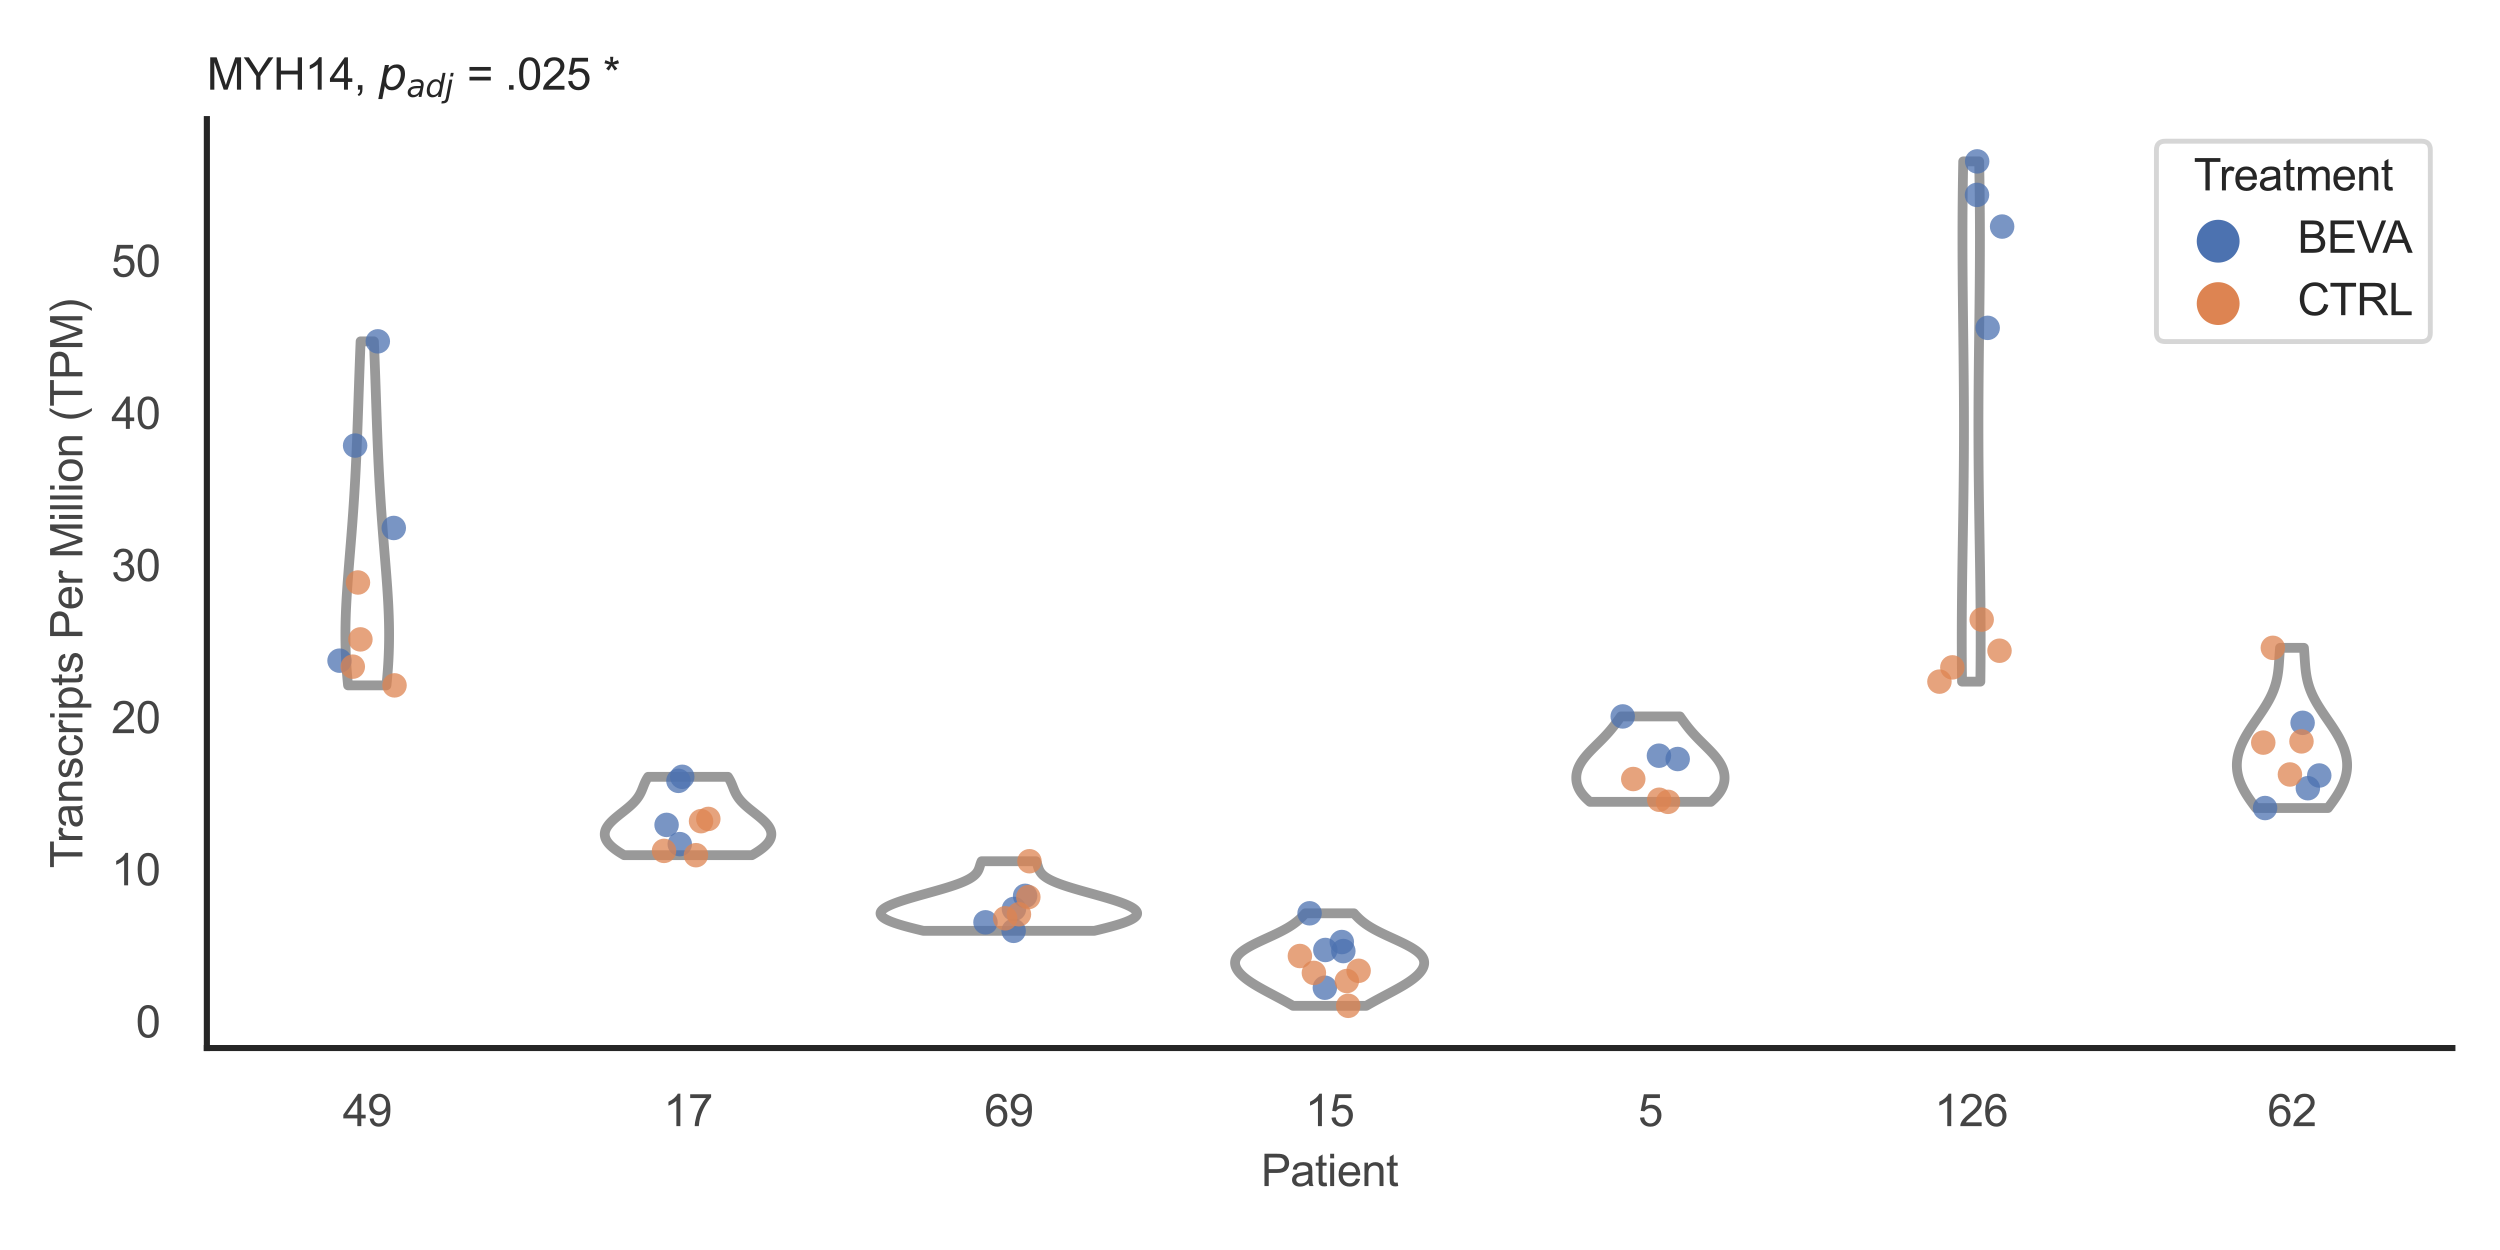 <?xml version="1.0" encoding="utf-8" standalone="no"?>
<!DOCTYPE svg PUBLIC "-//W3C//DTD SVG 1.1//EN"
  "http://www.w3.org/Graphics/SVG/1.1/DTD/svg11.dtd">
<svg xmlns:xlink="http://www.w3.org/1999/xlink" width="510.236pt" height="255.118pt" viewBox="0 0 510.236 255.118" xmlns="http://www.w3.org/2000/svg" version="1.1">
 <defs>
  <style type="text/css">*{stroke-linejoin: round; stroke-linecap: butt}</style>
 </defs>
 <g id="figure_1">
  <g id="patch_1">
   <path d="M 0 255.118 
L 510.236 255.118 
L 510.236 0 
L 0 0 
z
" style="fill: #ffffff"/>
  </g>
  <g id="axes_1">
   <g id="patch_2">
    <path d="M 42.22 213.898 
L 500.516 213.898 
L 500.516 24.32 
L 42.22 24.32 
z
" style="fill: #ffffff"/>
   </g>
   <g id="matplotlib.axis_1">
    <g id="xtick_1">
     <g id="text_1">
      <!-- 49 -->
      <g style="fill: #444444" transform="translate(69.951 229.84)scale(0.09 -0.09)">
       <defs>
        <path id="ArialMT-34" d="M 2069 0 
L 2069 1097 
L 81 1097 
L 81 1613 
L 2172 4581 
L 2631 4581 
L 2631 1613 
L 3250 1613 
L 3250 1097 
L 2631 1097 
L 2631 0 
L 2069 0 
z
M 2069 1613 
L 2069 3678 
L 634 1613 
L 2069 1613 
z
" transform="scale(0.016)"/>
        <path id="ArialMT-39" d="M 350 1059 
L 891 1109 
Q 959 728 1153 556 
Q 1347 384 1650 384 
Q 1909 384 2104 503 
Q 2300 622 2425 820 
Q 2550 1019 2634 1356 
Q 2719 1694 2719 2044 
Q 2719 2081 2716 2156 
Q 2547 1888 2255 1720 
Q 1963 1553 1622 1553 
Q 1053 1553 659 1965 
Q 266 2378 266 3053 
Q 266 3750 677 4175 
Q 1088 4600 1706 4600 
Q 2153 4600 2523 4359 
Q 2894 4119 3086 3673 
Q 3278 3228 3278 2384 
Q 3278 1506 3087 986 
Q 2897 466 2520 194 
Q 2144 -78 1638 -78 
Q 1100 -78 759 220 
Q 419 519 350 1059 
z
M 2653 3081 
Q 2653 3566 2395 3850 
Q 2138 4134 1775 4134 
Q 1400 4134 1122 3828 
Q 844 3522 844 3034 
Q 844 2597 1108 2323 
Q 1372 2050 1759 2050 
Q 2150 2050 2401 2323 
Q 2653 2597 2653 3081 
z
" transform="scale(0.016)"/>
       </defs>
       <use xlink:href="#ArialMT-34"/>
       <use xlink:href="#ArialMT-39" x="55.615"/>
      </g>
     </g>
    </g>
    <g id="xtick_2">
     <g id="text_2">
      <!-- 17 -->
      <g style="fill: #444444" transform="translate(135.421 229.84)scale(0.09 -0.09)">
       <defs>
        <path id="ArialMT-31" d="M 2384 0 
L 1822 0 
L 1822 3584 
Q 1619 3391 1289 3197 
Q 959 3003 697 2906 
L 697 3450 
Q 1169 3672 1522 3987 
Q 1875 4303 2022 4600 
L 2384 4600 
L 2384 0 
z
" transform="scale(0.016)"/>
        <path id="ArialMT-37" d="M 303 3981 
L 303 4522 
L 3269 4522 
L 3269 4084 
Q 2831 3619 2401 2847 
Q 1972 2075 1738 1259 
Q 1569 684 1522 0 
L 944 0 
Q 953 541 1156 1306 
Q 1359 2072 1739 2783 
Q 2119 3494 2547 3981 
L 303 3981 
z
" transform="scale(0.016)"/>
       </defs>
       <use xlink:href="#ArialMT-31"/>
       <use xlink:href="#ArialMT-37" x="55.615"/>
      </g>
     </g>
    </g>
    <g id="xtick_3">
     <g id="text_3">
      <!-- 69 -->
      <g style="fill: #444444" transform="translate(200.892 229.84)scale(0.09 -0.09)">
       <defs>
        <path id="ArialMT-36" d="M 3184 3459 
L 2625 3416 
Q 2550 3747 2413 3897 
Q 2184 4138 1850 4138 
Q 1581 4138 1378 3988 
Q 1113 3794 959 3422 
Q 806 3050 800 2363 
Q 1003 2672 1297 2822 
Q 1591 2972 1913 2972 
Q 2475 2972 2870 2558 
Q 3266 2144 3266 1488 
Q 3266 1056 3080 686 
Q 2894 316 2569 119 
Q 2244 -78 1831 -78 
Q 1128 -78 684 439 
Q 241 956 241 2144 
Q 241 3472 731 4075 
Q 1159 4600 1884 4600 
Q 2425 4600 2770 4297 
Q 3116 3994 3184 3459 
z
M 888 1484 
Q 888 1194 1011 928 
Q 1134 663 1356 523 
Q 1578 384 1822 384 
Q 2178 384 2434 671 
Q 2691 959 2691 1453 
Q 2691 1928 2437 2201 
Q 2184 2475 1800 2475 
Q 1419 2475 1153 2201 
Q 888 1928 888 1484 
z
" transform="scale(0.016)"/>
       </defs>
       <use xlink:href="#ArialMT-36"/>
       <use xlink:href="#ArialMT-39" x="55.615"/>
      </g>
     </g>
    </g>
    <g id="xtick_4">
     <g id="text_4">
      <!-- 15 -->
      <g style="fill: #444444" transform="translate(266.363 229.84)scale(0.09 -0.09)">
       <defs>
        <path id="ArialMT-35" d="M 266 1200 
L 856 1250 
Q 922 819 1161 601 
Q 1400 384 1738 384 
Q 2144 384 2425 690 
Q 2706 997 2706 1503 
Q 2706 1984 2436 2262 
Q 2166 2541 1728 2541 
Q 1456 2541 1237 2417 
Q 1019 2294 894 2097 
L 366 2166 
L 809 4519 
L 3088 4519 
L 3088 3981 
L 1259 3981 
L 1013 2750 
Q 1425 3038 1878 3038 
Q 2478 3038 2890 2622 
Q 3303 2206 3303 1553 
Q 3303 931 2941 478 
Q 2500 -78 1738 -78 
Q 1113 -78 717 272 
Q 322 622 266 1200 
z
" transform="scale(0.016)"/>
       </defs>
       <use xlink:href="#ArialMT-31"/>
       <use xlink:href="#ArialMT-35" x="55.615"/>
      </g>
     </g>
    </g>
    <g id="xtick_5">
     <g id="text_5">
      <!-- 5 -->
      <g style="fill: #444444" transform="translate(334.337 229.84)scale(0.09 -0.09)">
       <use xlink:href="#ArialMT-35"/>
      </g>
     </g>
    </g>
    <g id="xtick_6">
     <g id="text_6">
      <!-- 126 -->
      <g style="fill: #444444" transform="translate(394.803 229.84)scale(0.09 -0.09)">
       <defs>
        <path id="ArialMT-32" d="M 3222 541 
L 3222 0 
L 194 0 
Q 188 203 259 391 
Q 375 700 629 1000 
Q 884 1300 1366 1694 
Q 2113 2306 2375 2664 
Q 2638 3022 2638 3341 
Q 2638 3675 2398 3904 
Q 2159 4134 1775 4134 
Q 1369 4134 1125 3890 
Q 881 3647 878 3216 
L 300 3275 
Q 359 3922 746 4261 
Q 1134 4600 1788 4600 
Q 2447 4600 2831 4234 
Q 3216 3869 3216 3328 
Q 3216 3053 3103 2787 
Q 2991 2522 2730 2228 
Q 2469 1934 1863 1422 
Q 1356 997 1212 845 
Q 1069 694 975 541 
L 3222 541 
z
" transform="scale(0.016)"/>
       </defs>
       <use xlink:href="#ArialMT-31"/>
       <use xlink:href="#ArialMT-32" x="55.615"/>
       <use xlink:href="#ArialMT-36" x="111.23"/>
      </g>
     </g>
    </g>
    <g id="xtick_7">
     <g id="text_7">
      <!-- 62 -->
      <g style="fill: #444444" transform="translate(462.776 229.84)scale(0.09 -0.09)">
       <use xlink:href="#ArialMT-36"/>
       <use xlink:href="#ArialMT-32" x="55.615"/>
      </g>
     </g>
    </g>
    <g id="text_8">
     <!-- Patient -->
     <g style="fill: #444444" transform="translate(257.359 242.071)scale(0.09 -0.09)">
      <defs>
       <path id="ArialMT-50" d="M 494 0 
L 494 4581 
L 2222 4581 
Q 2678 4581 2919 4538 
Q 3256 4481 3484 4323 
Q 3713 4166 3852 3881 
Q 3991 3597 3991 3256 
Q 3991 2672 3619 2267 
Q 3247 1863 2275 1863 
L 1100 1863 
L 1100 0 
L 494 0 
z
M 1100 2403 
L 2284 2403 
Q 2872 2403 3119 2622 
Q 3366 2841 3366 3238 
Q 3366 3525 3220 3729 
Q 3075 3934 2838 4000 
Q 2684 4041 2272 4041 
L 1100 4041 
L 1100 2403 
z
" transform="scale(0.016)"/>
       <path id="ArialMT-61" d="M 2588 409 
Q 2275 144 1986 34 
Q 1697 -75 1366 -75 
Q 819 -75 525 192 
Q 231 459 231 875 
Q 231 1119 342 1320 
Q 453 1522 633 1644 
Q 813 1766 1038 1828 
Q 1203 1872 1538 1913 
Q 2219 1994 2541 2106 
Q 2544 2222 2544 2253 
Q 2544 2597 2384 2738 
Q 2169 2928 1744 2928 
Q 1347 2928 1158 2789 
Q 969 2650 878 2297 
L 328 2372 
Q 403 2725 575 2942 
Q 747 3159 1072 3276 
Q 1397 3394 1825 3394 
Q 2250 3394 2515 3294 
Q 2781 3194 2906 3042 
Q 3031 2891 3081 2659 
Q 3109 2516 3109 2141 
L 3109 1391 
Q 3109 606 3145 398 
Q 3181 191 3288 0 
L 2700 0 
Q 2613 175 2588 409 
z
M 2541 1666 
Q 2234 1541 1622 1453 
Q 1275 1403 1131 1340 
Q 988 1278 909 1158 
Q 831 1038 831 891 
Q 831 666 1001 516 
Q 1172 366 1500 366 
Q 1825 366 2078 508 
Q 2331 650 2450 897 
Q 2541 1088 2541 1459 
L 2541 1666 
z
" transform="scale(0.016)"/>
       <path id="ArialMT-74" d="M 1650 503 
L 1731 6 
Q 1494 -44 1306 -44 
Q 1000 -44 831 53 
Q 663 150 594 308 
Q 525 466 525 972 
L 525 2881 
L 113 2881 
L 113 3319 
L 525 3319 
L 525 4141 
L 1084 4478 
L 1084 3319 
L 1650 3319 
L 1650 2881 
L 1084 2881 
L 1084 941 
Q 1084 700 1114 631 
Q 1144 563 1211 522 
Q 1278 481 1403 481 
Q 1497 481 1650 503 
z
" transform="scale(0.016)"/>
       <path id="ArialMT-69" d="M 425 3934 
L 425 4581 
L 988 4581 
L 988 3934 
L 425 3934 
z
M 425 0 
L 425 3319 
L 988 3319 
L 988 0 
L 425 0 
z
" transform="scale(0.016)"/>
       <path id="ArialMT-65" d="M 2694 1069 
L 3275 997 
Q 3138 488 2766 206 
Q 2394 -75 1816 -75 
Q 1088 -75 661 373 
Q 234 822 234 1631 
Q 234 2469 665 2931 
Q 1097 3394 1784 3394 
Q 2450 3394 2872 2941 
Q 3294 2488 3294 1666 
Q 3294 1616 3291 1516 
L 816 1516 
Q 847 969 1125 678 
Q 1403 388 1819 388 
Q 2128 388 2347 550 
Q 2566 713 2694 1069 
z
M 847 1978 
L 2700 1978 
Q 2663 2397 2488 2606 
Q 2219 2931 1791 2931 
Q 1403 2931 1139 2672 
Q 875 2413 847 1978 
z
" transform="scale(0.016)"/>
       <path id="ArialMT-6e" d="M 422 0 
L 422 3319 
L 928 3319 
L 928 2847 
Q 1294 3394 1984 3394 
Q 2284 3394 2536 3286 
Q 2788 3178 2913 3003 
Q 3038 2828 3088 2588 
Q 3119 2431 3119 2041 
L 3119 0 
L 2556 0 
L 2556 2019 
Q 2556 2363 2490 2533 
Q 2425 2703 2258 2804 
Q 2091 2906 1866 2906 
Q 1506 2906 1245 2678 
Q 984 2450 984 1813 
L 984 0 
L 422 0 
z
" transform="scale(0.016)"/>
      </defs>
      <use xlink:href="#ArialMT-50"/>
      <use xlink:href="#ArialMT-61" x="66.699"/>
      <use xlink:href="#ArialMT-74" x="122.314"/>
      <use xlink:href="#ArialMT-69" x="150.098"/>
      <use xlink:href="#ArialMT-65" x="172.314"/>
      <use xlink:href="#ArialMT-6e" x="227.93"/>
      <use xlink:href="#ArialMT-74" x="283.545"/>
     </g>
    </g>
   </g>
   <g id="matplotlib.axis_2">
    <g id="ytick_1">
     <g id="text_9">
      <!-- 0 -->
      <g style="fill: #444444" transform="translate(27.715 211.737)scale(0.09 -0.09)">
       <defs>
        <path id="ArialMT-30" d="M 266 2259 
Q 266 3072 433 3567 
Q 600 4063 929 4331 
Q 1259 4600 1759 4600 
Q 2128 4600 2406 4451 
Q 2684 4303 2865 4023 
Q 3047 3744 3150 3342 
Q 3253 2941 3253 2259 
Q 3253 1453 3087 958 
Q 2922 463 2592 192 
Q 2263 -78 1759 -78 
Q 1097 -78 719 397 
Q 266 969 266 2259 
z
M 844 2259 
Q 844 1131 1108 757 
Q 1372 384 1759 384 
Q 2147 384 2411 759 
Q 2675 1134 2675 2259 
Q 2675 3391 2411 3762 
Q 2147 4134 1753 4134 
Q 1366 4134 1134 3806 
Q 844 3388 844 2259 
z
" transform="scale(0.016)"/>
       </defs>
       <use xlink:href="#ArialMT-30"/>
      </g>
     </g>
    </g>
    <g id="ytick_2">
     <g id="text_10">
      <!-- 10 -->
      <g style="fill: #444444" transform="translate(22.71 180.685)scale(0.09 -0.09)">
       <use xlink:href="#ArialMT-31"/>
       <use xlink:href="#ArialMT-30" x="55.615"/>
      </g>
     </g>
    </g>
    <g id="ytick_3">
     <g id="text_11">
      <!-- 20 -->
      <g style="fill: #444444" transform="translate(22.71 149.633)scale(0.09 -0.09)">
       <use xlink:href="#ArialMT-32"/>
       <use xlink:href="#ArialMT-30" x="55.615"/>
      </g>
     </g>
    </g>
    <g id="ytick_4">
     <g id="text_12">
      <!-- 30 -->
      <g style="fill: #444444" transform="translate(22.71 118.581)scale(0.09 -0.09)">
       <defs>
        <path id="ArialMT-33" d="M 269 1209 
L 831 1284 
Q 928 806 1161 595 
Q 1394 384 1728 384 
Q 2125 384 2398 659 
Q 2672 934 2672 1341 
Q 2672 1728 2419 1979 
Q 2166 2231 1775 2231 
Q 1616 2231 1378 2169 
L 1441 2663 
Q 1497 2656 1531 2656 
Q 1891 2656 2178 2843 
Q 2466 3031 2466 3422 
Q 2466 3731 2256 3934 
Q 2047 4138 1716 4138 
Q 1388 4138 1169 3931 
Q 950 3725 888 3313 
L 325 3413 
Q 428 3978 793 4289 
Q 1159 4600 1703 4600 
Q 2078 4600 2393 4439 
Q 2709 4278 2876 4000 
Q 3044 3722 3044 3409 
Q 3044 3113 2884 2869 
Q 2725 2625 2413 2481 
Q 2819 2388 3044 2092 
Q 3269 1797 3269 1353 
Q 3269 753 2831 336 
Q 2394 -81 1725 -81 
Q 1122 -81 723 278 
Q 325 638 269 1209 
z
" transform="scale(0.016)"/>
       </defs>
       <use xlink:href="#ArialMT-33"/>
       <use xlink:href="#ArialMT-30" x="55.615"/>
      </g>
     </g>
    </g>
    <g id="ytick_5">
     <g id="text_13">
      <!-- 40 -->
      <g style="fill: #444444" transform="translate(22.71 87.529)scale(0.09 -0.09)">
       <use xlink:href="#ArialMT-34"/>
       <use xlink:href="#ArialMT-30" x="55.615"/>
      </g>
     </g>
    </g>
    <g id="ytick_6">
     <g id="text_14">
      <!-- 50 -->
      <g style="fill: #444444" transform="translate(22.71 56.477)scale(0.09 -0.09)">
       <use xlink:href="#ArialMT-35"/>
       <use xlink:href="#ArialMT-30" x="55.615"/>
      </g>
     </g>
    </g>
    <g id="text_15">
     <!-- Transcripts Per Million (TPM) -->
     <g style="fill: #444444" transform="translate(16.816 177.194)rotate(-90)scale(0.09 -0.09)">
      <defs>
       <path id="ArialMT-54" d="M 1659 0 
L 1659 4041 
L 150 4041 
L 150 4581 
L 3781 4581 
L 3781 4041 
L 2266 4041 
L 2266 0 
L 1659 0 
z
" transform="scale(0.016)"/>
       <path id="ArialMT-72" d="M 416 0 
L 416 3319 
L 922 3319 
L 922 2816 
Q 1116 3169 1280 3281 
Q 1444 3394 1641 3394 
Q 1925 3394 2219 3213 
L 2025 2691 
Q 1819 2813 1613 2813 
Q 1428 2813 1281 2702 
Q 1134 2591 1072 2394 
Q 978 2094 978 1738 
L 978 0 
L 416 0 
z
" transform="scale(0.016)"/>
       <path id="ArialMT-73" d="M 197 991 
L 753 1078 
Q 800 744 1014 566 
Q 1228 388 1613 388 
Q 2000 388 2187 545 
Q 2375 703 2375 916 
Q 2375 1106 2209 1216 
Q 2094 1291 1634 1406 
Q 1016 1563 777 1677 
Q 538 1791 414 1992 
Q 291 2194 291 2438 
Q 291 2659 392 2848 
Q 494 3038 669 3163 
Q 800 3259 1026 3326 
Q 1253 3394 1513 3394 
Q 1903 3394 2198 3281 
Q 2494 3169 2634 2976 
Q 2775 2784 2828 2463 
L 2278 2388 
Q 2241 2644 2061 2787 
Q 1881 2931 1553 2931 
Q 1166 2931 1000 2803 
Q 834 2675 834 2503 
Q 834 2394 903 2306 
Q 972 2216 1119 2156 
Q 1203 2125 1616 2013 
Q 2213 1853 2448 1751 
Q 2684 1650 2818 1456 
Q 2953 1263 2953 975 
Q 2953 694 2789 445 
Q 2625 197 2315 61 
Q 2006 -75 1616 -75 
Q 969 -75 630 194 
Q 291 463 197 991 
z
" transform="scale(0.016)"/>
       <path id="ArialMT-63" d="M 2588 1216 
L 3141 1144 
Q 3050 572 2676 248 
Q 2303 -75 1759 -75 
Q 1078 -75 664 370 
Q 250 816 250 1647 
Q 250 2184 428 2587 
Q 606 2991 970 3192 
Q 1334 3394 1763 3394 
Q 2303 3394 2647 3120 
Q 2991 2847 3088 2344 
L 2541 2259 
Q 2463 2594 2264 2762 
Q 2066 2931 1784 2931 
Q 1359 2931 1093 2626 
Q 828 2322 828 1663 
Q 828 994 1084 691 
Q 1341 388 1753 388 
Q 2084 388 2306 591 
Q 2528 794 2588 1216 
z
" transform="scale(0.016)"/>
       <path id="ArialMT-70" d="M 422 -1272 
L 422 3319 
L 934 3319 
L 934 2888 
Q 1116 3141 1344 3267 
Q 1572 3394 1897 3394 
Q 2322 3394 2647 3175 
Q 2972 2956 3137 2557 
Q 3303 2159 3303 1684 
Q 3303 1175 3120 767 
Q 2938 359 2589 142 
Q 2241 -75 1856 -75 
Q 1575 -75 1351 44 
Q 1128 163 984 344 
L 984 -1272 
L 422 -1272 
z
M 931 1641 
Q 931 1000 1190 694 
Q 1450 388 1819 388 
Q 2194 388 2461 705 
Q 2728 1022 2728 1688 
Q 2728 2322 2467 2637 
Q 2206 2953 1844 2953 
Q 1484 2953 1207 2617 
Q 931 2281 931 1641 
z
" transform="scale(0.016)"/>
       <path id="ArialMT-20" transform="scale(0.016)"/>
       <path id="ArialMT-4d" d="M 475 0 
L 475 4581 
L 1388 4581 
L 2472 1338 
Q 2622 884 2691 659 
Q 2769 909 2934 1394 
L 4031 4581 
L 4847 4581 
L 4847 0 
L 4263 0 
L 4263 3834 
L 2931 0 
L 2384 0 
L 1059 3900 
L 1059 0 
L 475 0 
z
" transform="scale(0.016)"/>
       <path id="ArialMT-6c" d="M 409 0 
L 409 4581 
L 972 4581 
L 972 0 
L 409 0 
z
" transform="scale(0.016)"/>
       <path id="ArialMT-6f" d="M 213 1659 
Q 213 2581 725 3025 
Q 1153 3394 1769 3394 
Q 2453 3394 2887 2945 
Q 3322 2497 3322 1706 
Q 3322 1066 3130 698 
Q 2938 331 2570 128 
Q 2203 -75 1769 -75 
Q 1072 -75 642 372 
Q 213 819 213 1659 
z
M 791 1659 
Q 791 1022 1069 705 
Q 1347 388 1769 388 
Q 2188 388 2466 706 
Q 2744 1025 2744 1678 
Q 2744 2294 2464 2611 
Q 2184 2928 1769 2928 
Q 1347 2928 1069 2612 
Q 791 2297 791 1659 
z
" transform="scale(0.016)"/>
       <path id="ArialMT-28" d="M 1497 -1347 
Q 1031 -759 709 28 
Q 388 816 388 1659 
Q 388 2403 628 3084 
Q 909 3875 1497 4659 
L 1900 4659 
Q 1522 4009 1400 3731 
Q 1209 3300 1100 2831 
Q 966 2247 966 1656 
Q 966 153 1900 -1347 
L 1497 -1347 
z
" transform="scale(0.016)"/>
       <path id="ArialMT-29" d="M 791 -1347 
L 388 -1347 
Q 1322 153 1322 1656 
Q 1322 2244 1188 2822 
Q 1081 3291 891 3722 
Q 769 4003 388 4659 
L 791 4659 
Q 1378 3875 1659 3084 
Q 1900 2403 1900 1659 
Q 1900 816 1576 28 
Q 1253 -759 791 -1347 
z
" transform="scale(0.016)"/>
      </defs>
      <use xlink:href="#ArialMT-54"/>
      <use xlink:href="#ArialMT-72" x="57.334"/>
      <use xlink:href="#ArialMT-61" x="90.635"/>
      <use xlink:href="#ArialMT-6e" x="146.25"/>
      <use xlink:href="#ArialMT-73" x="201.865"/>
      <use xlink:href="#ArialMT-63" x="251.865"/>
      <use xlink:href="#ArialMT-72" x="301.865"/>
      <use xlink:href="#ArialMT-69" x="335.166"/>
      <use xlink:href="#ArialMT-70" x="357.383"/>
      <use xlink:href="#ArialMT-74" x="412.998"/>
      <use xlink:href="#ArialMT-73" x="440.781"/>
      <use xlink:href="#ArialMT-20" x="490.781"/>
      <use xlink:href="#ArialMT-50" x="518.564"/>
      <use xlink:href="#ArialMT-65" x="585.264"/>
      <use xlink:href="#ArialMT-72" x="640.879"/>
      <use xlink:href="#ArialMT-20" x="674.18"/>
      <use xlink:href="#ArialMT-4d" x="701.963"/>
      <use xlink:href="#ArialMT-69" x="785.264"/>
      <use xlink:href="#ArialMT-6c" x="807.48"/>
      <use xlink:href="#ArialMT-6c" x="829.697"/>
      <use xlink:href="#ArialMT-69" x="851.914"/>
      <use xlink:href="#ArialMT-6f" x="874.131"/>
      <use xlink:href="#ArialMT-6e" x="929.746"/>
      <use xlink:href="#ArialMT-20" x="985.361"/>
      <use xlink:href="#ArialMT-28" x="1013.145"/>
      <use xlink:href="#ArialMT-54" x="1046.445"/>
      <use xlink:href="#ArialMT-50" x="1107.529"/>
      <use xlink:href="#ArialMT-4d" x="1174.229"/>
      <use xlink:href="#ArialMT-29" x="1257.529"/>
     </g>
    </g>
   </g>
   <g id="PolyCollection_1">
    <defs>
     <path id="m2f8887774d" d="M 78.873 -115.238 
L 71.038 -115.238 
L 70.967 -115.947 
L 70.901 -116.656 
L 70.84 -117.365 
L 70.783 -118.075 
L 70.731 -118.784 
L 70.684 -119.493 
L 70.643 -120.202 
L 70.607 -120.912 
L 70.575 -121.621 
L 70.55 -122.33 
L 70.529 -123.039 
L 70.514 -123.748 
L 70.504 -124.458 
L 70.499 -125.167 
L 70.498 -125.876 
L 70.503 -126.585 
L 70.513 -127.295 
L 70.527 -128.004 
L 70.545 -128.713 
L 70.568 -129.422 
L 70.594 -130.132 
L 70.624 -130.841 
L 70.658 -131.55 
L 70.695 -132.259 
L 70.735 -132.969 
L 70.778 -133.678 
L 70.824 -134.387 
L 70.871 -135.096 
L 70.921 -135.806 
L 70.973 -136.515 
L 71.026 -137.224 
L 71.08 -137.933 
L 71.136 -138.643 
L 71.192 -139.352 
L 71.25 -140.061 
L 71.307 -140.77 
L 71.365 -141.479 
L 71.423 -142.189 
L 71.481 -142.898 
L 71.539 -143.607 
L 71.597 -144.316 
L 71.654 -145.026 
L 71.711 -145.735 
L 71.766 -146.444 
L 71.821 -147.153 
L 71.876 -147.863 
L 71.929 -148.572 
L 71.981 -149.281 
L 72.032 -149.99 
L 72.082 -150.7 
L 72.131 -151.409 
L 72.179 -152.118 
L 72.226 -152.827 
L 72.271 -153.537 
L 72.315 -154.246 
L 72.358 -154.955 
L 72.4 -155.664 
L 72.441 -156.374 
L 72.48 -157.083 
L 72.519 -157.792 
L 72.556 -158.501 
L 72.592 -159.21 
L 72.627 -159.92 
L 72.661 -160.629 
L 72.695 -161.338 
L 72.727 -162.047 
L 72.758 -162.757 
L 72.789 -163.466 
L 72.818 -164.175 
L 72.847 -164.884 
L 72.876 -165.594 
L 72.903 -166.303 
L 72.93 -167.012 
L 72.957 -167.721 
L 72.983 -168.431 
L 73.008 -169.14 
L 73.034 -169.849 
L 73.058 -170.558 
L 73.083 -171.268 
L 73.108 -171.977 
L 73.132 -172.686 
L 73.156 -173.395 
L 73.18 -174.104 
L 73.204 -174.814 
L 73.229 -175.523 
L 73.253 -176.232 
L 73.277 -176.941 
L 73.302 -177.651 
L 73.327 -178.36 
L 73.352 -179.069 
L 73.378 -179.778 
L 73.404 -180.488 
L 73.43 -181.197 
L 73.457 -181.906 
L 73.485 -182.615 
L 73.512 -183.325 
L 73.54 -184.034 
L 73.569 -184.743 
L 73.598 -185.452 
L 76.313 -185.452 
L 76.313 -185.452 
L 76.342 -184.743 
L 76.37 -184.034 
L 76.399 -183.325 
L 76.426 -182.615 
L 76.454 -181.906 
L 76.48 -181.197 
L 76.507 -180.488 
L 76.533 -179.778 
L 76.558 -179.069 
L 76.584 -178.36 
L 76.609 -177.651 
L 76.633 -176.941 
L 76.658 -176.232 
L 76.682 -175.523 
L 76.707 -174.814 
L 76.731 -174.104 
L 76.755 -173.395 
L 76.779 -172.686 
L 76.803 -171.977 
L 76.828 -171.268 
L 76.852 -170.558 
L 76.877 -169.849 
L 76.903 -169.14 
L 76.928 -168.431 
L 76.954 -167.721 
L 76.981 -167.012 
L 77.008 -166.303 
L 77.035 -165.594 
L 77.064 -164.884 
L 77.093 -164.175 
L 77.122 -163.466 
L 77.153 -162.757 
L 77.184 -162.047 
L 77.216 -161.338 
L 77.25 -160.629 
L 77.284 -159.92 
L 77.319 -159.21 
L 77.355 -158.501 
L 77.392 -157.792 
L 77.431 -157.083 
L 77.47 -156.374 
L 77.511 -155.664 
L 77.553 -154.955 
L 77.596 -154.246 
L 77.64 -153.537 
L 77.685 -152.827 
L 77.732 -152.118 
L 77.78 -151.409 
L 77.829 -150.7 
L 77.879 -149.99 
L 77.93 -149.281 
L 77.982 -148.572 
L 78.035 -147.863 
L 78.089 -147.153 
L 78.145 -146.444 
L 78.2 -145.735 
L 78.257 -145.026 
L 78.314 -144.316 
L 78.372 -143.607 
L 78.429 -142.898 
L 78.488 -142.189 
L 78.546 -141.479 
L 78.604 -140.77 
L 78.661 -140.061 
L 78.719 -139.352 
L 78.775 -138.643 
L 78.831 -137.933 
L 78.885 -137.224 
L 78.938 -136.515 
L 78.99 -135.806 
L 79.04 -135.096 
L 79.087 -134.387 
L 79.133 -133.678 
L 79.176 -132.969 
L 79.216 -132.259 
L 79.253 -131.55 
L 79.286 -130.841 
L 79.317 -130.132 
L 79.343 -129.422 
L 79.366 -128.713 
L 79.384 -128.004 
L 79.398 -127.295 
L 79.408 -126.585 
L 79.412 -125.876 
L 79.412 -125.167 
L 79.407 -124.458 
L 79.397 -123.748 
L 79.382 -123.039 
L 79.361 -122.33 
L 79.335 -121.621 
L 79.304 -120.912 
L 79.268 -120.202 
L 79.226 -119.493 
L 79.18 -118.784 
L 79.128 -118.075 
L 79.071 -117.365 
L 79.01 -116.656 
L 78.944 -115.947 
L 78.873 -115.238 
z
" style="stroke: #999999; stroke-width: 2"/>
    </defs>
    <g clip-path="url(#pb0b9146581)">
     <use xlink:href="#m2f8887774d" x="0" y="255.118" style="fill: #ffffff; stroke: #999999; stroke-width: 2"/>
    </g>
   </g>
   <g id="PolyCollection_2">
    <defs>
     <path id="m75ab529ad0" d="M 153.459 -80.579 
L 127.393 -80.579 
L 127.116 -80.741 
L 126.846 -80.902 
L 126.585 -81.064 
L 126.331 -81.225 
L 126.087 -81.387 
L 125.852 -81.549 
L 125.627 -81.71 
L 125.411 -81.872 
L 125.206 -82.033 
L 125.011 -82.195 
L 124.826 -82.356 
L 124.653 -82.518 
L 124.491 -82.68 
L 124.339 -82.841 
L 124.199 -83.003 
L 124.071 -83.164 
L 123.954 -83.326 
L 123.848 -83.487 
L 123.755 -83.649 
L 123.673 -83.811 
L 123.602 -83.972 
L 123.544 -84.134 
L 123.497 -84.295 
L 123.462 -84.457 
L 123.439 -84.619 
L 123.427 -84.78 
L 123.428 -84.942 
L 123.439 -85.103 
L 123.462 -85.265 
L 123.497 -85.426 
L 123.543 -85.588 
L 123.6 -85.75 
L 123.668 -85.911 
L 123.746 -86.073 
L 123.835 -86.234 
L 123.935 -86.396 
L 124.044 -86.557 
L 124.163 -86.719 
L 124.291 -86.881 
L 124.428 -87.042 
L 124.574 -87.204 
L 124.727 -87.365 
L 124.889 -87.527 
L 125.057 -87.688 
L 125.232 -87.85 
L 125.412 -88.012 
L 125.598 -88.173 
L 125.789 -88.335 
L 125.984 -88.496 
L 126.182 -88.658 
L 126.383 -88.82 
L 126.585 -88.981 
L 126.79 -89.143 
L 126.994 -89.304 
L 127.199 -89.466 
L 127.402 -89.627 
L 127.604 -89.789 
L 127.804 -89.951 
L 128.001 -90.112 
L 128.195 -90.274 
L 128.385 -90.435 
L 128.57 -90.597 
L 128.75 -90.758 
L 128.925 -90.92 
L 129.094 -91.082 
L 129.257 -91.243 
L 129.413 -91.405 
L 129.562 -91.566 
L 129.705 -91.728 
L 129.841 -91.89 
L 129.97 -92.051 
L 130.093 -92.213 
L 130.208 -92.374 
L 130.317 -92.536 
L 130.42 -92.697 
L 130.516 -92.859 
L 130.607 -93.021 
L 130.693 -93.182 
L 130.774 -93.344 
L 130.851 -93.505 
L 130.924 -93.667 
L 130.994 -93.828 
L 131.061 -93.99 
L 131.127 -94.152 
L 131.191 -94.313 
L 131.254 -94.475 
L 131.318 -94.636 
L 131.382 -94.798 
L 131.447 -94.959 
L 131.514 -95.121 
L 131.583 -95.283 
L 131.656 -95.444 
L 131.731 -95.606 
L 131.811 -95.767 
L 131.895 -95.929 
L 131.984 -96.091 
L 132.078 -96.252 
L 132.178 -96.414 
L 132.283 -96.575 
L 148.57 -96.575 
L 148.57 -96.575 
L 148.675 -96.414 
L 148.774 -96.252 
L 148.868 -96.091 
L 148.957 -95.929 
L 149.042 -95.767 
L 149.121 -95.606 
L 149.197 -95.444 
L 149.269 -95.283 
L 149.339 -95.121 
L 149.406 -94.959 
L 149.471 -94.798 
L 149.535 -94.636 
L 149.598 -94.475 
L 149.662 -94.313 
L 149.726 -94.152 
L 149.791 -93.99 
L 149.859 -93.828 
L 149.929 -93.667 
L 150.002 -93.505 
L 150.078 -93.344 
L 150.159 -93.182 
L 150.245 -93.021 
L 150.336 -92.859 
L 150.433 -92.697 
L 150.536 -92.536 
L 150.645 -92.374 
L 150.76 -92.213 
L 150.882 -92.051 
L 151.011 -91.89 
L 151.147 -91.728 
L 151.29 -91.566 
L 151.44 -91.405 
L 151.596 -91.243 
L 151.759 -91.082 
L 151.928 -90.92 
L 152.102 -90.758 
L 152.283 -90.597 
L 152.468 -90.435 
L 152.657 -90.274 
L 152.851 -90.112 
L 153.048 -89.951 
L 153.248 -89.789 
L 153.45 -89.627 
L 153.654 -89.466 
L 153.859 -89.304 
L 154.063 -89.143 
L 154.267 -88.981 
L 154.47 -88.82 
L 154.671 -88.658 
L 154.869 -88.496 
L 155.064 -88.335 
L 155.254 -88.173 
L 155.44 -88.012 
L 155.621 -87.85 
L 155.796 -87.688 
L 155.964 -87.527 
L 156.125 -87.365 
L 156.279 -87.204 
L 156.425 -87.042 
L 156.562 -86.881 
L 156.69 -86.719 
L 156.809 -86.557 
L 156.918 -86.396 
L 157.017 -86.234 
L 157.106 -86.073 
L 157.185 -85.911 
L 157.253 -85.75 
L 157.31 -85.588 
L 157.356 -85.426 
L 157.39 -85.265 
L 157.413 -85.103 
L 157.425 -84.942 
L 157.425 -84.78 
L 157.414 -84.619 
L 157.39 -84.457 
L 157.355 -84.295 
L 157.309 -84.134 
L 157.25 -83.972 
L 157.18 -83.811 
L 157.098 -83.649 
L 157.004 -83.487 
L 156.899 -83.326 
L 156.782 -83.164 
L 156.653 -83.003 
L 156.513 -82.841 
L 156.362 -82.68 
L 156.2 -82.518 
L 156.026 -82.356 
L 155.842 -82.195 
L 155.647 -82.033 
L 155.442 -81.872 
L 155.226 -81.71 
L 155.001 -81.549 
L 154.766 -81.387 
L 154.521 -81.225 
L 154.268 -81.064 
L 154.006 -80.902 
L 153.737 -80.741 
L 153.459 -80.579 
z
" style="stroke: #999999; stroke-width: 2"/>
    </defs>
    <g clip-path="url(#pb0b9146581)">
     <use xlink:href="#m75ab529ad0" x="0" y="255.118" style="fill: #ffffff; stroke: #999999; stroke-width: 2"/>
    </g>
   </g>
   <g id="PolyCollection_3">
    <defs>
     <path id="ma277caa3b2" d="M 223.324 -65.138 
L 188.47 -65.138 
L 187.871 -65.281 
L 187.281 -65.425 
L 186.702 -65.568 
L 186.136 -65.712 
L 185.584 -65.855 
L 185.048 -65.999 
L 184.531 -66.142 
L 184.033 -66.286 
L 183.557 -66.429 
L 183.103 -66.573 
L 182.673 -66.716 
L 182.269 -66.86 
L 181.892 -67.003 
L 181.543 -67.147 
L 181.222 -67.29 
L 180.93 -67.434 
L 180.669 -67.577 
L 180.439 -67.721 
L 180.24 -67.864 
L 180.072 -68.008 
L 179.936 -68.151 
L 179.832 -68.295 
L 179.759 -68.438 
L 179.718 -68.582 
L 179.709 -68.725 
L 179.73 -68.869 
L 179.782 -69.012 
L 179.864 -69.156 
L 179.976 -69.299 
L 180.116 -69.443 
L 180.284 -69.586 
L 180.479 -69.73 
L 180.701 -69.873 
L 180.948 -70.017 
L 181.22 -70.16 
L 181.515 -70.304 
L 181.833 -70.448 
L 182.172 -70.591 
L 182.532 -70.735 
L 182.911 -70.878 
L 183.308 -71.022 
L 183.722 -71.165 
L 184.152 -71.309 
L 184.596 -71.452 
L 185.054 -71.596 
L 185.523 -71.739 
L 186.003 -71.883 
L 186.493 -72.026 
L 186.99 -72.17 
L 187.493 -72.313 
L 188.002 -72.457 
L 188.514 -72.6 
L 189.028 -72.744 
L 189.542 -72.887 
L 190.056 -73.031 
L 190.567 -73.174 
L 191.074 -73.318 
L 191.575 -73.461 
L 192.07 -73.605 
L 192.556 -73.748 
L 193.032 -73.892 
L 193.498 -74.035 
L 193.95 -74.179 
L 194.39 -74.322 
L 194.814 -74.466 
L 195.223 -74.609 
L 195.616 -74.753 
L 195.991 -74.896 
L 196.348 -75.04 
L 196.686 -75.183 
L 197.005 -75.327 
L 197.305 -75.47 
L 197.586 -75.614 
L 197.847 -75.757 
L 198.089 -75.901 
L 198.313 -76.044 
L 198.517 -76.188 
L 198.704 -76.331 
L 198.873 -76.475 
L 199.026 -76.618 
L 199.163 -76.762 
L 199.286 -76.906 
L 199.395 -77.049 
L 199.492 -77.193 
L 199.578 -77.336 
L 199.654 -77.48 
L 199.722 -77.623 
L 199.783 -77.767 
L 199.837 -77.91 
L 199.888 -78.054 
L 199.935 -78.197 
L 199.98 -78.341 
L 200.024 -78.484 
L 200.069 -78.628 
L 200.115 -78.771 
L 200.164 -78.915 
L 200.216 -79.058 
L 200.272 -79.202 
L 200.334 -79.345 
L 211.461 -79.345 
L 211.461 -79.345 
L 211.522 -79.202 
L 211.578 -79.058 
L 211.631 -78.915 
L 211.679 -78.771 
L 211.726 -78.628 
L 211.77 -78.484 
L 211.815 -78.341 
L 211.86 -78.197 
L 211.907 -78.054 
L 211.957 -77.91 
L 212.012 -77.767 
L 212.072 -77.623 
L 212.14 -77.48 
L 212.216 -77.336 
L 212.302 -77.193 
L 212.399 -77.049 
L 212.508 -76.906 
L 212.631 -76.762 
L 212.768 -76.618 
L 212.921 -76.475 
L 213.091 -76.331 
L 213.277 -76.188 
L 213.482 -76.044 
L 213.705 -75.901 
L 213.947 -75.757 
L 214.208 -75.614 
L 214.489 -75.47 
L 214.789 -75.327 
L 215.108 -75.183 
L 215.447 -75.04 
L 215.804 -74.896 
L 216.179 -74.753 
L 216.571 -74.609 
L 216.98 -74.466 
L 217.405 -74.322 
L 217.844 -74.179 
L 218.297 -74.035 
L 218.762 -73.892 
L 219.239 -73.748 
L 219.725 -73.605 
L 220.219 -73.461 
L 220.721 -73.318 
L 221.228 -73.174 
L 221.739 -73.031 
L 222.252 -72.887 
L 222.767 -72.744 
L 223.281 -72.6 
L 223.793 -72.457 
L 224.301 -72.313 
L 224.805 -72.17 
L 225.302 -72.026 
L 225.791 -71.883 
L 226.271 -71.739 
L 226.741 -71.596 
L 227.198 -71.452 
L 227.643 -71.309 
L 228.072 -71.165 
L 228.486 -71.022 
L 228.884 -70.878 
L 229.263 -70.735 
L 229.622 -70.591 
L 229.962 -70.448 
L 230.279 -70.304 
L 230.575 -70.16 
L 230.846 -70.017 
L 231.094 -69.873 
L 231.315 -69.73 
L 231.511 -69.586 
L 231.679 -69.443 
L 231.819 -69.299 
L 231.93 -69.156 
L 232.012 -69.012 
L 232.064 -68.869 
L 232.086 -68.725 
L 232.076 -68.582 
L 232.035 -68.438 
L 231.963 -68.295 
L 231.858 -68.151 
L 231.722 -68.008 
L 231.555 -67.864 
L 231.356 -67.721 
L 231.125 -67.577 
L 230.864 -67.434 
L 230.573 -67.29 
L 230.252 -67.147 
L 229.902 -67.003 
L 229.525 -66.86 
L 229.121 -66.716 
L 228.692 -66.573 
L 228.238 -66.429 
L 227.761 -66.286 
L 227.264 -66.142 
L 226.746 -65.999 
L 226.21 -65.855 
L 225.659 -65.712 
L 225.092 -65.568 
L 224.513 -65.425 
L 223.923 -65.281 
L 223.324 -65.138 
z
" style="stroke: #999999; stroke-width: 2"/>
    </defs>
    <g clip-path="url(#pb0b9146581)">
     <use xlink:href="#ma277caa3b2" x="0" y="255.118" style="fill: #ffffff; stroke: #999999; stroke-width: 2"/>
    </g>
   </g>
   <g id="PolyCollection_4">
    <defs>
     <path id="m2c8851cbb9" d="M 278.843 -49.837 
L 263.893 -49.837 
L 263.565 -50.028 
L 263.232 -50.219 
L 262.895 -50.409 
L 262.553 -50.6 
L 262.208 -50.791 
L 261.859 -50.982 
L 261.507 -51.172 
L 261.152 -51.363 
L 260.795 -51.554 
L 260.437 -51.744 
L 260.078 -51.935 
L 259.719 -52.126 
L 259.359 -52.317 
L 259.002 -52.507 
L 258.645 -52.698 
L 258.292 -52.889 
L 257.942 -53.079 
L 257.596 -53.27 
L 257.255 -53.461 
L 256.92 -53.652 
L 256.592 -53.842 
L 256.271 -54.033 
L 255.958 -54.224 
L 255.653 -54.415 
L 255.358 -54.605 
L 255.073 -54.796 
L 254.799 -54.987 
L 254.536 -55.177 
L 254.284 -55.368 
L 254.044 -55.559 
L 253.816 -55.75 
L 253.602 -55.94 
L 253.4 -56.131 
L 253.211 -56.322 
L 253.035 -56.512 
L 252.874 -56.703 
L 252.726 -56.894 
L 252.592 -57.085 
L 252.473 -57.275 
L 252.368 -57.466 
L 252.278 -57.657 
L 252.204 -57.848 
L 252.145 -58.038 
L 252.103 -58.229 
L 252.077 -58.42 
L 252.068 -58.61 
L 252.077 -58.801 
L 252.104 -58.992 
L 252.15 -59.183 
L 252.214 -59.373 
L 252.299 -59.564 
L 252.403 -59.755 
L 252.528 -59.946 
L 252.673 -60.136 
L 252.84 -60.327 
L 253.027 -60.518 
L 253.235 -60.708 
L 253.465 -60.899 
L 253.715 -61.09 
L 253.984 -61.281 
L 254.274 -61.471 
L 254.582 -61.662 
L 254.907 -61.853 
L 255.249 -62.043 
L 255.606 -62.234 
L 255.976 -62.425 
L 256.359 -62.616 
L 256.752 -62.806 
L 257.153 -62.997 
L 257.561 -63.188 
L 257.974 -63.379 
L 258.389 -63.569 
L 258.806 -63.76 
L 259.221 -63.951 
L 259.634 -64.141 
L 260.042 -64.332 
L 260.443 -64.523 
L 260.837 -64.714 
L 261.221 -64.904 
L 261.595 -65.095 
L 261.958 -65.286 
L 262.308 -65.476 
L 262.646 -65.667 
L 262.97 -65.858 
L 263.28 -66.049 
L 263.577 -66.239 
L 263.86 -66.43 
L 264.13 -66.621 
L 264.386 -66.812 
L 264.63 -67.002 
L 264.863 -67.193 
L 265.085 -67.384 
L 265.296 -67.574 
L 265.498 -67.765 
L 265.692 -67.956 
L 265.879 -68.147 
L 266.059 -68.337 
L 266.234 -68.528 
L 266.404 -68.719 
L 276.333 -68.719 
L 276.333 -68.719 
L 276.503 -68.528 
L 276.677 -68.337 
L 276.857 -68.147 
L 277.044 -67.956 
L 277.238 -67.765 
L 277.44 -67.574 
L 277.652 -67.384 
L 277.873 -67.193 
L 278.106 -67.002 
L 278.35 -66.812 
L 278.607 -66.621 
L 278.876 -66.43 
L 279.159 -66.239 
L 279.456 -66.049 
L 279.766 -65.858 
L 280.09 -65.667 
L 280.428 -65.476 
L 280.778 -65.286 
L 281.141 -65.095 
L 281.515 -64.904 
L 281.899 -64.714 
L 282.293 -64.523 
L 282.695 -64.332 
L 283.103 -64.141 
L 283.515 -63.951 
L 283.93 -63.76 
L 284.347 -63.569 
L 284.762 -63.379 
L 285.175 -63.188 
L 285.583 -62.997 
L 285.985 -62.806 
L 286.378 -62.616 
L 286.76 -62.425 
L 287.131 -62.234 
L 287.488 -62.043 
L 287.829 -61.853 
L 288.155 -61.662 
L 288.462 -61.471 
L 288.752 -61.281 
L 289.022 -61.09 
L 289.271 -60.899 
L 289.501 -60.708 
L 289.709 -60.518 
L 289.897 -60.327 
L 290.063 -60.136 
L 290.209 -59.946 
L 290.333 -59.755 
L 290.438 -59.564 
L 290.522 -59.373 
L 290.587 -59.183 
L 290.632 -58.992 
L 290.659 -58.801 
L 290.668 -58.61 
L 290.659 -58.42 
L 290.633 -58.229 
L 290.591 -58.038 
L 290.532 -57.848 
L 290.458 -57.657 
L 290.368 -57.466 
L 290.264 -57.275 
L 290.144 -57.085 
L 290.011 -56.894 
L 289.863 -56.703 
L 289.701 -56.512 
L 289.526 -56.322 
L 289.337 -56.131 
L 289.135 -55.94 
L 288.92 -55.75 
L 288.692 -55.559 
L 288.452 -55.368 
L 288.201 -55.177 
L 287.937 -54.987 
L 287.663 -54.796 
L 287.378 -54.605 
L 287.083 -54.415 
L 286.779 -54.224 
L 286.466 -54.033 
L 286.144 -53.842 
L 285.816 -53.652 
L 285.481 -53.461 
L 285.14 -53.27 
L 284.794 -53.079 
L 284.444 -52.889 
L 284.091 -52.698 
L 283.735 -52.507 
L 283.377 -52.317 
L 283.018 -52.126 
L 282.658 -51.935 
L 282.299 -51.744 
L 281.941 -51.554 
L 281.584 -51.363 
L 281.23 -51.172 
L 280.877 -50.982 
L 280.528 -50.791 
L 280.183 -50.6 
L 279.841 -50.409 
L 279.504 -50.219 
L 279.171 -50.028 
L 278.843 -49.837 
z
" style="stroke: #999999; stroke-width: 2"/>
    </defs>
    <g clip-path="url(#pb0b9146581)">
     <use xlink:href="#m2c8851cbb9" x="0" y="255.118" style="fill: #ffffff; stroke: #999999; stroke-width: 2"/>
    </g>
   </g>
   <g id="PolyCollection_5">
    <defs>
     <path id="m28e880d5ff" d="M 349.177 -91.465 
L 324.501 -91.465 
L 324.297 -91.641 
L 324.1 -91.817 
L 323.911 -91.993 
L 323.73 -92.169 
L 323.556 -92.345 
L 323.391 -92.521 
L 323.233 -92.697 
L 323.084 -92.874 
L 322.943 -93.05 
L 322.81 -93.226 
L 322.684 -93.402 
L 322.567 -93.578 
L 322.458 -93.754 
L 322.357 -93.93 
L 322.263 -94.106 
L 322.177 -94.282 
L 322.099 -94.459 
L 322.028 -94.635 
L 321.965 -94.811 
L 321.909 -94.987 
L 321.859 -95.163 
L 321.817 -95.339 
L 321.782 -95.515 
L 321.754 -95.691 
L 321.732 -95.867 
L 321.717 -96.043 
L 321.709 -96.22 
L 321.707 -96.396 
L 321.711 -96.572 
L 321.722 -96.748 
L 321.739 -96.924 
L 321.763 -97.1 
L 321.793 -97.276 
L 321.829 -97.452 
L 321.871 -97.628 
L 321.92 -97.805 
L 321.974 -97.981 
L 322.035 -98.157 
L 322.102 -98.333 
L 322.176 -98.509 
L 322.255 -98.685 
L 322.34 -98.861 
L 322.432 -99.037 
L 322.529 -99.213 
L 322.633 -99.389 
L 322.742 -99.566 
L 322.856 -99.742 
L 322.976 -99.918 
L 323.102 -100.094 
L 323.233 -100.27 
L 323.369 -100.446 
L 323.51 -100.622 
L 323.655 -100.798 
L 323.804 -100.974 
L 323.958 -101.151 
L 324.116 -101.327 
L 324.277 -101.503 
L 324.441 -101.679 
L 324.609 -101.855 
L 324.778 -102.031 
L 324.951 -102.207 
L 325.124 -102.383 
L 325.3 -102.559 
L 325.477 -102.735 
L 325.654 -102.912 
L 325.832 -103.088 
L 326.011 -103.264 
L 326.189 -103.44 
L 326.366 -103.616 
L 326.543 -103.792 
L 326.719 -103.968 
L 326.893 -104.144 
L 327.066 -104.32 
L 327.238 -104.497 
L 327.407 -104.673 
L 327.574 -104.849 
L 327.739 -105.025 
L 327.902 -105.201 
L 328.062 -105.377 
L 328.219 -105.553 
L 328.374 -105.729 
L 328.527 -105.905 
L 328.677 -106.081 
L 328.824 -106.258 
L 328.969 -106.434 
L 329.112 -106.61 
L 329.252 -106.786 
L 329.39 -106.962 
L 329.526 -107.138 
L 329.661 -107.314 
L 329.793 -107.49 
L 329.924 -107.666 
L 330.054 -107.842 
L 330.182 -108.019 
L 330.31 -108.195 
L 330.436 -108.371 
L 330.562 -108.547 
L 330.687 -108.723 
L 330.812 -108.899 
L 342.866 -108.899 
L 342.866 -108.899 
L 342.991 -108.723 
L 343.116 -108.547 
L 343.242 -108.371 
L 343.368 -108.195 
L 343.496 -108.019 
L 343.624 -107.842 
L 343.754 -107.666 
L 343.885 -107.49 
L 344.017 -107.314 
L 344.152 -107.138 
L 344.288 -106.962 
L 344.426 -106.786 
L 344.566 -106.61 
L 344.709 -106.434 
L 344.854 -106.258 
L 345.001 -106.081 
L 345.151 -105.905 
L 345.304 -105.729 
L 345.459 -105.553 
L 345.616 -105.377 
L 345.776 -105.201 
L 345.939 -105.025 
L 346.104 -104.849 
L 346.271 -104.673 
L 346.44 -104.497 
L 346.612 -104.32 
L 346.785 -104.144 
L 346.959 -103.968 
L 347.135 -103.792 
L 347.312 -103.616 
L 347.489 -103.44 
L 347.667 -103.264 
L 347.846 -103.088 
L 348.024 -102.912 
L 348.201 -102.735 
L 348.378 -102.559 
L 348.554 -102.383 
L 348.727 -102.207 
L 348.9 -102.031 
L 349.069 -101.855 
L 349.237 -101.679 
L 349.401 -101.503 
L 349.562 -101.327 
L 349.72 -101.151 
L 349.874 -100.974 
L 350.023 -100.798 
L 350.168 -100.622 
L 350.309 -100.446 
L 350.445 -100.27 
L 350.576 -100.094 
L 350.702 -99.918 
L 350.822 -99.742 
L 350.936 -99.566 
L 351.045 -99.389 
L 351.149 -99.213 
L 351.246 -99.037 
L 351.338 -98.861 
L 351.423 -98.685 
L 351.502 -98.509 
L 351.576 -98.333 
L 351.643 -98.157 
L 351.704 -97.981 
L 351.758 -97.805 
L 351.807 -97.628 
L 351.849 -97.452 
L 351.885 -97.276 
L 351.915 -97.1 
L 351.939 -96.924 
L 351.956 -96.748 
L 351.967 -96.572 
L 351.971 -96.396 
L 351.969 -96.22 
L 351.961 -96.043 
L 351.946 -95.867 
L 351.924 -95.691 
L 351.896 -95.515 
L 351.861 -95.339 
L 351.819 -95.163 
L 351.769 -94.987 
L 351.713 -94.811 
L 351.65 -94.635 
L 351.579 -94.459 
L 351.501 -94.282 
L 351.415 -94.106 
L 351.321 -93.93 
L 351.22 -93.754 
L 351.111 -93.578 
L 350.994 -93.402 
L 350.868 -93.226 
L 350.735 -93.05 
L 350.594 -92.874 
L 350.445 -92.697 
L 350.287 -92.521 
L 350.122 -92.345 
L 349.948 -92.169 
L 349.767 -91.993 
L 349.578 -91.817 
L 349.381 -91.641 
L 349.177 -91.465 
z
" style="stroke: #999999; stroke-width: 2"/>
    </defs>
    <g clip-path="url(#pb0b9146581)">
     <use xlink:href="#m28e880d5ff" x="0" y="255.118" style="fill: #ffffff; stroke: #999999; stroke-width: 2"/>
    </g>
   </g>
   <g id="PolyCollection_6">
    <defs>
     <path id="m141747d825" d="M 404.181 -116.002 
L 400.439 -116.002 
L 400.426 -117.074 
L 400.414 -118.147 
L 400.404 -119.219 
L 400.396 -120.292 
L 400.389 -121.364 
L 400.385 -122.437 
L 400.382 -123.509 
L 400.381 -124.582 
L 400.381 -125.654 
L 400.383 -126.727 
L 400.387 -127.799 
L 400.392 -128.872 
L 400.399 -129.944 
L 400.407 -131.017 
L 400.416 -132.089 
L 400.426 -133.162 
L 400.438 -134.234 
L 400.451 -135.307 
L 400.464 -136.379 
L 400.479 -137.452 
L 400.494 -138.524 
L 400.51 -139.597 
L 400.526 -140.67 
L 400.543 -141.742 
L 400.56 -142.815 
L 400.578 -143.887 
L 400.595 -144.96 
L 400.613 -146.032 
L 400.63 -147.105 
L 400.648 -148.177 
L 400.665 -149.25 
L 400.681 -150.322 
L 400.697 -151.395 
L 400.713 -152.467 
L 400.728 -153.54 
L 400.742 -154.612 
L 400.755 -155.685 
L 400.767 -156.757 
L 400.779 -157.83 
L 400.789 -158.902 
L 400.799 -159.975 
L 400.807 -161.047 
L 400.814 -162.12 
L 400.82 -163.192 
L 400.825 -164.265 
L 400.829 -165.337 
L 400.831 -166.41 
L 400.833 -167.482 
L 400.833 -168.555 
L 400.831 -169.628 
L 400.829 -170.7 
L 400.826 -171.773 
L 400.821 -172.845 
L 400.816 -173.918 
L 400.809 -174.99 
L 400.802 -176.063 
L 400.793 -177.135 
L 400.784 -178.208 
L 400.774 -179.28 
L 400.764 -180.353 
L 400.752 -181.425 
L 400.741 -182.498 
L 400.729 -183.57 
L 400.716 -184.643 
L 400.703 -185.715 
L 400.69 -186.788 
L 400.677 -187.86 
L 400.664 -188.933 
L 400.651 -190.005 
L 400.639 -191.078 
L 400.626 -192.15 
L 400.614 -193.223 
L 400.603 -194.295 
L 400.592 -195.368 
L 400.581 -196.44 
L 400.572 -197.513 
L 400.563 -198.586 
L 400.555 -199.658 
L 400.548 -200.731 
L 400.542 -201.803 
L 400.538 -202.876 
L 400.534 -203.948 
L 400.532 -205.021 
L 400.531 -206.093 
L 400.531 -207.166 
L 400.532 -208.238 
L 400.535 -209.311 
L 400.539 -210.383 
L 400.545 -211.456 
L 400.552 -212.528 
L 400.561 -213.601 
L 400.571 -214.673 
L 400.582 -215.746 
L 400.595 -216.818 
L 400.61 -217.891 
L 400.626 -218.963 
L 400.643 -220.036 
L 400.661 -221.108 
L 400.681 -222.181 
L 403.939 -222.181 
L 403.939 -222.181 
L 403.958 -221.108 
L 403.977 -220.036 
L 403.994 -218.963 
L 404.01 -217.891 
L 404.024 -216.818 
L 404.037 -215.746 
L 404.049 -214.673 
L 404.059 -213.601 
L 404.067 -212.528 
L 404.075 -211.456 
L 404.08 -210.383 
L 404.085 -209.311 
L 404.088 -208.238 
L 404.089 -207.166 
L 404.089 -206.093 
L 404.088 -205.021 
L 404.086 -203.948 
L 404.082 -202.876 
L 404.077 -201.803 
L 404.071 -200.731 
L 404.065 -199.658 
L 404.057 -198.586 
L 404.048 -197.513 
L 404.038 -196.44 
L 404.028 -195.368 
L 404.017 -194.295 
L 404.006 -193.223 
L 403.994 -192.15 
L 403.981 -191.078 
L 403.968 -190.005 
L 403.956 -188.933 
L 403.943 -187.86 
L 403.93 -186.788 
L 403.917 -185.715 
L 403.904 -184.643 
L 403.891 -183.57 
L 403.879 -182.498 
L 403.867 -181.425 
L 403.856 -180.353 
L 403.846 -179.28 
L 403.836 -178.208 
L 403.826 -177.135 
L 403.818 -176.063 
L 403.811 -174.99 
L 403.804 -173.918 
L 403.798 -172.845 
L 403.794 -171.773 
L 403.791 -170.7 
L 403.788 -169.628 
L 403.787 -168.555 
L 403.787 -167.482 
L 403.789 -166.41 
L 403.791 -165.337 
L 403.795 -164.265 
L 403.799 -163.192 
L 403.805 -162.12 
L 403.813 -161.047 
L 403.821 -159.975 
L 403.83 -158.902 
L 403.841 -157.83 
L 403.852 -156.757 
L 403.865 -155.685 
L 403.878 -154.612 
L 403.892 -153.54 
L 403.907 -152.467 
L 403.922 -151.395 
L 403.939 -150.322 
L 403.955 -149.25 
L 403.972 -148.177 
L 403.989 -147.105 
L 404.007 -146.032 
L 404.024 -144.96 
L 404.042 -143.887 
L 404.059 -142.815 
L 404.077 -141.742 
L 404.093 -140.67 
L 404.11 -139.597 
L 404.126 -138.524 
L 404.141 -137.452 
L 404.155 -136.379 
L 404.169 -135.307 
L 404.182 -134.234 
L 404.193 -133.162 
L 404.204 -132.089 
L 404.213 -131.017 
L 404.221 -129.944 
L 404.228 -128.872 
L 404.233 -127.799 
L 404.237 -126.727 
L 404.239 -125.654 
L 404.239 -124.582 
L 404.238 -123.509 
L 404.235 -122.437 
L 404.23 -121.364 
L 404.224 -120.292 
L 404.216 -119.219 
L 404.206 -118.147 
L 404.194 -117.074 
L 404.181 -116.002 
z
" style="stroke: #999999; stroke-width: 2"/>
    </defs>
    <g clip-path="url(#pb0b9146581)">
     <use xlink:href="#m141747d825" x="0" y="255.118" style="fill: #ffffff; stroke: #999999; stroke-width: 2"/>
    </g>
   </g>
   <g id="PolyCollection_7">
    <defs>
     <path id="m38bfe3e694" d="M 475.125 -90.202 
L 460.437 -90.202 
L 460.185 -90.532 
L 459.937 -90.863 
L 459.693 -91.193 
L 459.454 -91.523 
L 459.221 -91.853 
L 458.994 -92.184 
L 458.773 -92.514 
L 458.561 -92.844 
L 458.357 -93.174 
L 458.161 -93.505 
L 457.975 -93.835 
L 457.798 -94.165 
L 457.632 -94.496 
L 457.476 -94.826 
L 457.332 -95.156 
L 457.198 -95.486 
L 457.076 -95.817 
L 456.966 -96.147 
L 456.868 -96.477 
L 456.783 -96.807 
L 456.709 -97.138 
L 456.648 -97.468 
L 456.599 -97.798 
L 456.563 -98.128 
L 456.54 -98.459 
L 456.528 -98.789 
L 456.529 -99.119 
L 456.543 -99.45 
L 456.568 -99.78 
L 456.606 -100.11 
L 456.656 -100.44 
L 456.717 -100.771 
L 456.79 -101.101 
L 456.874 -101.431 
L 456.969 -101.761 
L 457.075 -102.092 
L 457.192 -102.422 
L 457.319 -102.752 
L 457.456 -103.082 
L 457.602 -103.413 
L 457.758 -103.743 
L 457.922 -104.073 
L 458.095 -104.404 
L 458.275 -104.734 
L 458.463 -105.064 
L 458.658 -105.394 
L 458.859 -105.725 
L 459.065 -106.055 
L 459.277 -106.385 
L 459.492 -106.715 
L 459.712 -107.046 
L 459.935 -107.376 
L 460.159 -107.706 
L 460.386 -108.036 
L 460.613 -108.367 
L 460.84 -108.697 
L 461.066 -109.027 
L 461.291 -109.358 
L 461.513 -109.688 
L 461.733 -110.018 
L 461.949 -110.348 
L 462.16 -110.679 
L 462.367 -111.009 
L 462.568 -111.339 
L 462.762 -111.669 
L 462.95 -112 
L 463.131 -112.33 
L 463.304 -112.66 
L 463.469 -112.99 
L 463.625 -113.321 
L 463.773 -113.651 
L 463.913 -113.981 
L 464.043 -114.311 
L 464.165 -114.642 
L 464.278 -114.972 
L 464.383 -115.302 
L 464.479 -115.633 
L 464.567 -115.963 
L 464.647 -116.293 
L 464.719 -116.623 
L 464.784 -116.954 
L 464.843 -117.284 
L 464.895 -117.614 
L 464.941 -117.944 
L 464.983 -118.275 
L 465.02 -118.605 
L 465.053 -118.935 
L 465.082 -119.265 
L 465.109 -119.596 
L 465.133 -119.926 
L 465.156 -120.256 
L 465.178 -120.587 
L 465.2 -120.917 
L 465.221 -121.247 
L 465.243 -121.577 
L 465.266 -121.908 
L 465.29 -122.238 
L 465.316 -122.568 
L 465.344 -122.898 
L 470.217 -122.898 
L 470.217 -122.898 
L 470.245 -122.568 
L 470.271 -122.238 
L 470.296 -121.908 
L 470.318 -121.577 
L 470.34 -121.247 
L 470.362 -120.917 
L 470.383 -120.587 
L 470.405 -120.256 
L 470.428 -119.926 
L 470.453 -119.596 
L 470.479 -119.265 
L 470.509 -118.935 
L 470.542 -118.605 
L 470.579 -118.275 
L 470.62 -117.944 
L 470.667 -117.614 
L 470.719 -117.284 
L 470.777 -116.954 
L 470.843 -116.623 
L 470.915 -116.293 
L 470.995 -115.963 
L 471.083 -115.633 
L 471.179 -115.302 
L 471.283 -114.972 
L 471.396 -114.642 
L 471.518 -114.311 
L 471.649 -113.981 
L 471.788 -113.651 
L 471.936 -113.321 
L 472.093 -112.99 
L 472.258 -112.66 
L 472.431 -112.33 
L 472.612 -112 
L 472.799 -111.669 
L 472.994 -111.339 
L 473.195 -111.009 
L 473.401 -110.679 
L 473.613 -110.348 
L 473.829 -110.018 
L 474.048 -109.688 
L 474.271 -109.358 
L 474.495 -109.027 
L 474.722 -108.697 
L 474.949 -108.367 
L 475.176 -108.036 
L 475.402 -107.706 
L 475.627 -107.376 
L 475.85 -107.046 
L 476.069 -106.715 
L 476.285 -106.385 
L 476.497 -106.055 
L 476.703 -105.725 
L 476.904 -105.394 
L 477.099 -105.064 
L 477.286 -104.734 
L 477.467 -104.404 
L 477.64 -104.073 
L 477.804 -103.743 
L 477.959 -103.413 
L 478.106 -103.082 
L 478.243 -102.752 
L 478.37 -102.422 
L 478.486 -102.092 
L 478.592 -101.761 
L 478.688 -101.431 
L 478.772 -101.101 
L 478.845 -100.771 
L 478.906 -100.44 
L 478.955 -100.11 
L 478.993 -99.78 
L 479.019 -99.45 
L 479.032 -99.119 
L 479.033 -98.789 
L 479.022 -98.459 
L 478.998 -98.128 
L 478.962 -97.798 
L 478.913 -97.468 
L 478.852 -97.138 
L 478.779 -96.807 
L 478.693 -96.477 
L 478.595 -96.147 
L 478.485 -95.817 
L 478.363 -95.486 
L 478.23 -95.156 
L 478.085 -94.826 
L 477.93 -94.496 
L 477.763 -94.165 
L 477.587 -93.835 
L 477.401 -93.505 
L 477.205 -93.174 
L 477.001 -92.844 
L 476.788 -92.514 
L 476.568 -92.184 
L 476.341 -91.853 
L 476.107 -91.523 
L 475.868 -91.193 
L 475.624 -90.863 
L 475.376 -90.532 
L 475.125 -90.202 
z
" style="stroke: #999999; stroke-width: 2"/>
    </defs>
    <g clip-path="url(#pb0b9146581)">
     <use xlink:href="#m38bfe3e694" x="0" y="255.118" style="fill: #ffffff; stroke: #999999; stroke-width: 2"/>
    </g>
   </g>
   <g id="PathCollection_1"/>
   <g id="PathCollection_2"/>
   <g id="patch_3">
    <path d="M 42.22 213.898 
L 42.22 24.32 
" style="fill: none; stroke: #262626; stroke-width: 1.25; stroke-linejoin: miter; stroke-linecap: square"/>
   </g>
   <g id="patch_4">
    <path d="M 42.22 213.898 
L 500.516 213.898 
" style="fill: none; stroke: #262626; stroke-width: 1.25; stroke-linejoin: miter; stroke-linecap: square"/>
   </g>
   <g id="PathCollection_3">
    <defs>
     <path id="C0_0_1cadb35ff7" d="M 0 2.5 
C 0.663 2.5 1.299 2.237 1.768 1.768 
C 2.237 1.299 2.5 0.663 2.5 -0 
C 2.5 -0.663 2.237 -1.299 1.768 -1.768 
C 1.299 -2.237 0.663 -2.5 0 -2.5 
C -0.663 -2.5 -1.299 -2.237 -1.768 -1.768 
C -2.237 -1.299 -2.5 -0.663 -2.5 0 
C -2.5 0.663 -2.237 1.299 -1.768 1.768 
C -1.299 2.237 -0.663 2.5 0 2.5 
z
"/>
    </defs>
    <g clip-path="url(#pb0b9146581)">
     <use xlink:href="#C0_0_1cadb35ff7" x="72.478" y="90.938" style="fill: #4c72b0; fill-opacity: 0.75"/>
    </g>
    <g clip-path="url(#pb0b9146581)">
     <use xlink:href="#C0_0_1cadb35ff7" x="77.109" y="69.666" style="fill: #4c72b0; fill-opacity: 0.75"/>
    </g>
    <g clip-path="url(#pb0b9146581)">
     <use xlink:href="#C0_0_1cadb35ff7" x="80.366" y="107.756" style="fill: #4c72b0; fill-opacity: 0.75"/>
    </g>
    <g clip-path="url(#pb0b9146581)">
     <use xlink:href="#C0_0_1cadb35ff7" x="69.298" y="134.839" style="fill: #4c72b0; fill-opacity: 0.75"/>
    </g>
    <g clip-path="url(#pb0b9146581)">
     <use xlink:href="#C0_0_1cadb35ff7" x="80.521" y="139.88" style="fill: #dd8452; fill-opacity: 0.75"/>
    </g>
    <g clip-path="url(#pb0b9146581)">
     <use xlink:href="#C0_0_1cadb35ff7" x="72.004" y="136.062" style="fill: #dd8452; fill-opacity: 0.75"/>
    </g>
    <g clip-path="url(#pb0b9146581)">
     <use xlink:href="#C0_0_1cadb35ff7" x="73.558" y="130.497" style="fill: #dd8452; fill-opacity: 0.75"/>
    </g>
    <g clip-path="url(#pb0b9146581)">
     <use xlink:href="#C0_0_1cadb35ff7" x="73.056" y="118.883" style="fill: #dd8452; fill-opacity: 0.75"/>
    </g>
   </g>
   <g id="PathCollection_4">
    <defs>
     <path id="C1_0_8016a2c650" d="M 0 2.5 
C 0.663 2.5 1.299 2.237 1.768 1.768 
C 2.237 1.299 2.5 0.663 2.5 -0 
C 2.5 -0.663 2.237 -1.299 1.768 -1.768 
C 1.299 -2.237 0.663 -2.5 0 -2.5 
C -0.663 -2.5 -1.299 -2.237 -1.768 -1.768 
C -2.237 -1.299 -2.5 -0.663 -2.5 0 
C -2.5 0.663 -2.237 1.299 -1.768 1.768 
C -1.299 2.237 -0.663 2.5 0 2.5 
z
"/>
    </defs>
    <g clip-path="url(#pb0b9146581)">
     <use xlink:href="#C1_0_8016a2c650" x="138.735" y="172.28" style="fill: #4c72b0; fill-opacity: 0.75"/>
    </g>
    <g clip-path="url(#pb0b9146581)">
     <use xlink:href="#C1_0_8016a2c650" x="136.046" y="168.356" style="fill: #4c72b0; fill-opacity: 0.75"/>
    </g>
    <g clip-path="url(#pb0b9146581)">
     <use xlink:href="#C1_0_8016a2c650" x="139.242" y="158.543" style="fill: #4c72b0; fill-opacity: 0.75"/>
    </g>
    <g clip-path="url(#pb0b9146581)">
     <use xlink:href="#C1_0_8016a2c650" x="138.466" y="159.367" style="fill: #4c72b0; fill-opacity: 0.75"/>
    </g>
    <g clip-path="url(#pb0b9146581)">
     <use xlink:href="#C1_0_8016a2c650" x="144.564" y="167.138" style="fill: #dd8452; fill-opacity: 0.75"/>
    </g>
    <g clip-path="url(#pb0b9146581)">
     <use xlink:href="#C1_0_8016a2c650" x="143.079" y="167.596" style="fill: #dd8452; fill-opacity: 0.75"/>
    </g>
    <g clip-path="url(#pb0b9146581)">
     <use xlink:href="#C1_0_8016a2c650" x="142.04" y="174.539" style="fill: #dd8452; fill-opacity: 0.75"/>
    </g>
    <g clip-path="url(#pb0b9146581)">
     <use xlink:href="#C1_0_8016a2c650" x="135.524" y="173.66" style="fill: #dd8452; fill-opacity: 0.75"/>
    </g>
   </g>
   <g id="PathCollection_5">
    <defs>
     <path id="C2_0_3cdfc67a8c" d="M 0 2.5 
C 0.663 2.5 1.299 2.237 1.768 1.768 
C 2.237 1.299 2.5 0.663 2.5 -0 
C 2.5 -0.663 2.237 -1.299 1.768 -1.768 
C 1.299 -2.237 0.663 -2.5 0 -2.5 
C -0.663 -2.5 -1.299 -2.237 -1.768 -1.768 
C -2.237 -1.299 -2.5 -0.663 -2.5 0 
C -2.5 0.663 -2.237 1.299 -1.768 1.768 
C -1.299 2.237 -0.663 2.5 0 2.5 
z
"/>
    </defs>
    <g clip-path="url(#pb0b9146581)">
     <use xlink:href="#C2_0_3cdfc67a8c" x="206.943" y="185.507" style="fill: #4c72b0; fill-opacity: 0.75"/>
    </g>
    <g clip-path="url(#pb0b9146581)">
     <use xlink:href="#C2_0_3cdfc67a8c" x="201.133" y="188.242" style="fill: #4c72b0; fill-opacity: 0.75"/>
    </g>
    <g clip-path="url(#pb0b9146581)">
     <use xlink:href="#C2_0_3cdfc67a8c" x="206.877" y="189.981" style="fill: #4c72b0; fill-opacity: 0.75"/>
    </g>
    <g clip-path="url(#pb0b9146581)">
     <use xlink:href="#C2_0_3cdfc67a8c" x="209.221" y="182.838" style="fill: #4c72b0; fill-opacity: 0.75"/>
    </g>
    <g clip-path="url(#pb0b9146581)">
     <use xlink:href="#C2_0_3cdfc67a8c" x="207.961" y="186.599" style="fill: #dd8452; fill-opacity: 0.75"/>
    </g>
    <g clip-path="url(#pb0b9146581)">
     <use xlink:href="#C2_0_3cdfc67a8c" x="209.877" y="183.096" style="fill: #dd8452; fill-opacity: 0.75"/>
    </g>
    <g clip-path="url(#pb0b9146581)">
     <use xlink:href="#C2_0_3cdfc67a8c" x="205.154" y="187.419" style="fill: #dd8452; fill-opacity: 0.75"/>
    </g>
    <g clip-path="url(#pb0b9146581)">
     <use xlink:href="#C2_0_3cdfc67a8c" x="210.107" y="175.773" style="fill: #dd8452; fill-opacity: 0.75"/>
    </g>
   </g>
   <g id="PathCollection_6">
    <defs>
     <path id="C3_0_cc7cfeebfc" d="M 0 2.5 
C 0.663 2.5 1.299 2.237 1.768 1.768 
C 2.237 1.299 2.5 0.663 2.5 -0 
C 2.5 -0.663 2.237 -1.299 1.768 -1.768 
C 1.299 -2.237 0.663 -2.5 0 -2.5 
C -0.663 -2.5 -1.299 -2.237 -1.768 -1.768 
C -2.237 -1.299 -2.5 -0.663 -2.5 0 
C -2.5 0.663 -2.237 1.299 -1.768 1.768 
C -1.299 2.237 -0.663 2.5 0 2.5 
z
"/>
    </defs>
    <g clip-path="url(#pb0b9146581)">
     <use xlink:href="#C3_0_cc7cfeebfc" x="273.857" y="192.265" style="fill: #4c72b0; fill-opacity: 0.75"/>
    </g>
    <g clip-path="url(#pb0b9146581)">
     <use xlink:href="#C3_0_cc7cfeebfc" x="270.496" y="193.886" style="fill: #4c72b0; fill-opacity: 0.75"/>
    </g>
    <g clip-path="url(#pb0b9146581)">
     <use xlink:href="#C3_0_cc7cfeebfc" x="267.277" y="186.399" style="fill: #4c72b0; fill-opacity: 0.75"/>
    </g>
    <g clip-path="url(#pb0b9146581)">
     <use xlink:href="#C3_0_cc7cfeebfc" x="270.396" y="201.589" style="fill: #4c72b0; fill-opacity: 0.75"/>
    </g>
    <g clip-path="url(#pb0b9146581)">
     <use xlink:href="#C3_0_cc7cfeebfc" x="274.166" y="194.108" style="fill: #4c72b0; fill-opacity: 0.75"/>
    </g>
    <g clip-path="url(#pb0b9146581)">
     <use xlink:href="#C3_0_cc7cfeebfc" x="274.881" y="200.223" style="fill: #dd8452; fill-opacity: 0.75"/>
    </g>
    <g clip-path="url(#pb0b9146581)">
     <use xlink:href="#C3_0_cc7cfeebfc" x="277.286" y="198.134" style="fill: #dd8452; fill-opacity: 0.75"/>
    </g>
    <g clip-path="url(#pb0b9146581)">
     <use xlink:href="#C3_0_cc7cfeebfc" x="265.301" y="195.116" style="fill: #dd8452; fill-opacity: 0.75"/>
    </g>
    <g clip-path="url(#pb0b9146581)">
     <use xlink:href="#C3_0_cc7cfeebfc" x="275.163" y="205.281" style="fill: #dd8452; fill-opacity: 0.75"/>
    </g>
    <g clip-path="url(#pb0b9146581)">
     <use xlink:href="#C3_0_cc7cfeebfc" x="268.157" y="198.56" style="fill: #dd8452; fill-opacity: 0.75"/>
    </g>
   </g>
   <g id="PathCollection_7">
    <defs>
     <path id="C4_0_65d803f97d" d="M 0 2.5 
C 0.663 2.5 1.299 2.237 1.768 1.768 
C 2.237 1.299 2.5 0.663 2.5 -0 
C 2.5 -0.663 2.237 -1.299 1.768 -1.768 
C 1.299 -2.237 0.663 -2.5 0 -2.5 
C -0.663 -2.5 -1.299 -2.237 -1.768 -1.768 
C -2.237 -1.299 -2.5 -0.663 -2.5 0 
C -2.5 0.663 -2.237 1.299 -1.768 1.768 
C -1.299 2.237 -0.663 2.5 0 2.5 
z
"/>
    </defs>
    <g clip-path="url(#pb0b9146581)">
     <use xlink:href="#C4_0_65d803f97d" x="331.189" y="146.219" style="fill: #4c72b0; fill-opacity: 0.75"/>
    </g>
    <g clip-path="url(#pb0b9146581)">
     <use xlink:href="#C4_0_65d803f97d" x="342.406" y="154.912" style="fill: #4c72b0; fill-opacity: 0.75"/>
    </g>
    <g clip-path="url(#pb0b9146581)">
     <use xlink:href="#C4_0_65d803f97d" x="338.58" y="154.233" style="fill: #4c72b0; fill-opacity: 0.75"/>
    </g>
    <g clip-path="url(#pb0b9146581)">
     <use xlink:href="#C4_0_65d803f97d" x="333.34" y="158.994" style="fill: #dd8452; fill-opacity: 0.75"/>
    </g>
    <g clip-path="url(#pb0b9146581)">
     <use xlink:href="#C4_0_65d803f97d" x="338.639" y="163.223" style="fill: #dd8452; fill-opacity: 0.75"/>
    </g>
    <g clip-path="url(#pb0b9146581)">
     <use xlink:href="#C4_0_65d803f97d" x="340.436" y="163.653" style="fill: #dd8452; fill-opacity: 0.75"/>
    </g>
   </g>
   <g id="PathCollection_8">
    <defs>
     <path id="C5_0_2d79405114" d="M 0 2.5 
C 0.663 2.5 1.299 2.237 1.768 1.768 
C 2.237 1.299 2.5 0.663 2.5 -0 
C 2.5 -0.663 2.237 -1.299 1.768 -1.768 
C 1.299 -2.237 0.663 -2.5 0 -2.5 
C -0.663 -2.5 -1.299 -2.237 -1.768 -1.768 
C -2.237 -1.299 -2.5 -0.663 -2.5 0 
C -2.5 0.663 -2.237 1.299 -1.768 1.768 
C -1.299 2.237 -0.663 2.5 0 2.5 
z
"/>
    </defs>
    <g clip-path="url(#pb0b9146581)">
     <use xlink:href="#C5_0_2d79405114" x="403.49" y="39.774" style="fill: #4c72b0; fill-opacity: 0.75"/>
    </g>
    <g clip-path="url(#pb0b9146581)">
     <use xlink:href="#C5_0_2d79405114" x="403.526" y="32.937" style="fill: #4c72b0; fill-opacity: 0.75"/>
    </g>
    <g clip-path="url(#pb0b9146581)">
     <use xlink:href="#C5_0_2d79405114" x="405.672" y="66.914" style="fill: #4c72b0; fill-opacity: 0.75"/>
    </g>
    <g clip-path="url(#pb0b9146581)">
     <use xlink:href="#C5_0_2d79405114" x="408.624" y="46.241" style="fill: #4c72b0; fill-opacity: 0.75"/>
    </g>
    <g clip-path="url(#pb0b9146581)">
     <use xlink:href="#C5_0_2d79405114" x="404.449" y="126.455" style="fill: #dd8452; fill-opacity: 0.75"/>
    </g>
    <g clip-path="url(#pb0b9146581)">
     <use xlink:href="#C5_0_2d79405114" x="395.828" y="139.117" style="fill: #dd8452; fill-opacity: 0.75"/>
    </g>
    <g clip-path="url(#pb0b9146581)">
     <use xlink:href="#C5_0_2d79405114" x="408.088" y="132.81" style="fill: #dd8452; fill-opacity: 0.75"/>
    </g>
    <g clip-path="url(#pb0b9146581)">
     <use xlink:href="#C5_0_2d79405114" x="398.466" y="136.208" style="fill: #dd8452; fill-opacity: 0.75"/>
    </g>
   </g>
   <g id="PathCollection_9">
    <defs>
     <path id="C6_0_137a9ac2d8" d="M 0 2.5 
C 0.663 2.5 1.299 2.237 1.768 1.768 
C 2.237 1.299 2.5 0.663 2.5 -0 
C 2.5 -0.663 2.237 -1.299 1.768 -1.768 
C 1.299 -2.237 0.663 -2.5 0 -2.5 
C -0.663 -2.5 -1.299 -2.237 -1.768 -1.768 
C -2.237 -1.299 -2.5 -0.663 -2.5 0 
C -2.5 0.663 -2.237 1.299 -1.768 1.768 
C -1.299 2.237 -0.663 2.5 0 2.5 
z
"/>
    </defs>
    <g clip-path="url(#pb0b9146581)">
     <use xlink:href="#C6_0_137a9ac2d8" x="471.021" y="160.87" style="fill: #4c72b0; fill-opacity: 0.75"/>
    </g>
    <g clip-path="url(#pb0b9146581)">
     <use xlink:href="#C6_0_137a9ac2d8" x="473.345" y="158.275" style="fill: #4c72b0; fill-opacity: 0.75"/>
    </g>
    <g clip-path="url(#pb0b9146581)">
     <use xlink:href="#C6_0_137a9ac2d8" x="469.951" y="147.524" style="fill: #4c72b0; fill-opacity: 0.75"/>
    </g>
    <g clip-path="url(#pb0b9146581)">
     <use xlink:href="#C6_0_137a9ac2d8" x="462.287" y="164.916" style="fill: #4c72b0; fill-opacity: 0.75"/>
    </g>
    <g clip-path="url(#pb0b9146581)">
     <use xlink:href="#C6_0_137a9ac2d8" x="461.92" y="151.562" style="fill: #dd8452; fill-opacity: 0.75"/>
    </g>
    <g clip-path="url(#pb0b9146581)">
     <use xlink:href="#C6_0_137a9ac2d8" x="463.876" y="132.22" style="fill: #dd8452; fill-opacity: 0.75"/>
    </g>
    <g clip-path="url(#pb0b9146581)">
     <use xlink:href="#C6_0_137a9ac2d8" x="469.718" y="151.314" style="fill: #dd8452; fill-opacity: 0.75"/>
    </g>
    <g clip-path="url(#pb0b9146581)">
     <use xlink:href="#C6_0_137a9ac2d8" x="467.36" y="158.066" style="fill: #dd8452; fill-opacity: 0.75"/>
    </g>
   </g>
   <g id="text_16">
    <!-- MYH14, $p_{adj}$ = .025 * -->
    <g style="fill: #262626" transform="translate(42.22 18.32)scale(0.09 -0.09)">
     <defs>
      <path id="ArialMT-59" d="M 1784 0 
L 1784 1941 
L 19 4581 
L 756 4581 
L 1659 3200 
Q 1909 2813 2125 2425 
Q 2331 2784 2625 3234 
L 3513 4581 
L 4219 4581 
L 2391 1941 
L 2391 0 
L 1784 0 
z
" transform="scale(0.016)"/>
      <path id="ArialMT-48" d="M 513 0 
L 513 4581 
L 1119 4581 
L 1119 2700 
L 3500 2700 
L 3500 4581 
L 4106 4581 
L 4106 0 
L 3500 0 
L 3500 2159 
L 1119 2159 
L 1119 0 
L 513 0 
z
" transform="scale(0.016)"/>
      <path id="ArialMT-2c" d="M 569 0 
L 569 641 
L 1209 641 
L 1209 0 
Q 1209 -353 1084 -570 
Q 959 -788 688 -906 
L 531 -666 
Q 709 -588 793 -436 
Q 878 -284 888 0 
L 569 0 
z
" transform="scale(0.016)"/>
      <path id="DejaVuSans-Oblique-70" d="M 3175 2156 
Q 3175 2616 2975 2859 
Q 2775 3103 2400 3103 
Q 2144 3103 1911 2972 
Q 1678 2841 1497 2591 
Q 1319 2344 1212 1994 
Q 1106 1644 1106 1300 
Q 1106 863 1306 627 
Q 1506 391 1875 391 
Q 2147 391 2380 519 
Q 2613 647 2778 891 
Q 2956 1147 3065 1494 
Q 3175 1841 3175 2156 
z
M 1394 2969 
Q 1625 3272 1939 3428 
Q 2253 3584 2638 3584 
Q 3175 3584 3472 3232 
Q 3769 2881 3769 2247 
Q 3769 1728 3584 1258 
Q 3400 788 3053 416 
Q 2822 169 2531 39 
Q 2241 -91 1919 -91 
Q 1547 -91 1294 64 
Q 1041 219 916 525 
L 556 -1331 
L -19 -1331 
L 922 3500 
L 1497 3500 
L 1394 2969 
z
" transform="scale(0.016)"/>
      <path id="DejaVuSans-Oblique-61" d="M 3438 1997 
L 3047 0 
L 2472 0 
L 2578 531 
Q 2325 219 2001 64 
Q 1678 -91 1281 -91 
Q 834 -91 548 182 
Q 263 456 263 884 
Q 263 1497 752 1853 
Q 1241 2209 2100 2209 
L 2900 2209 
L 2931 2363 
Q 2938 2388 2941 2417 
Q 2944 2447 2944 2509 
Q 2944 2788 2717 2942 
Q 2491 3097 2081 3097 
Q 1800 3097 1504 3025 
Q 1209 2953 897 2809 
L 997 3341 
Q 1322 3463 1633 3523 
Q 1944 3584 2234 3584 
Q 2853 3584 3176 3315 
Q 3500 3047 3500 2534 
Q 3500 2431 3484 2292 
Q 3469 2153 3438 1997 
z
M 2816 1759 
L 2241 1759 
Q 1534 1759 1195 1570 
Q 856 1381 856 984 
Q 856 709 1029 553 
Q 1203 397 1509 397 
Q 1978 397 2328 733 
Q 2678 1069 2791 1631 
L 2816 1759 
z
" transform="scale(0.016)"/>
      <path id="DejaVuSans-Oblique-64" d="M 2675 525 
Q 2444 222 2128 65 
Q 1813 -91 1428 -91 
Q 903 -91 598 267 
Q 294 625 294 1247 
Q 294 1766 478 2236 
Q 663 2706 1013 3078 
Q 1244 3325 1534 3454 
Q 1825 3584 2144 3584 
Q 2481 3584 2739 3421 
Q 2997 3259 3138 2956 
L 3513 4863 
L 4091 4863 
L 3144 0 
L 2566 0 
L 2675 525 
z
M 891 1350 
Q 891 897 1095 644 
Q 1300 391 1663 391 
Q 1931 391 2161 520 
Q 2391 650 2566 903 
Q 2750 1166 2856 1509 
Q 2963 1853 2963 2188 
Q 2963 2622 2758 2865 
Q 2553 3109 2194 3109 
Q 1922 3109 1687 2981 
Q 1453 2853 1288 2613 
Q 1106 2353 998 2009 
Q 891 1666 891 1350 
z
" transform="scale(0.016)"/>
      <path id="DejaVuSans-Oblique-6a" d="M 928 3500 
L 1503 3500 
L 813 -63 
L 809 -78 
Q 694 -675 544 -897 
Q 403 -1106 132 -1218 
Q -138 -1331 -506 -1331 
L -722 -1331 
L -628 -844 
L -481 -844 
Q -144 -844 -1 -703 
Q 141 -563 238 -63 
L 928 3500 
z
M 1197 4863 
L 1772 4863 
L 1631 4134 
L 1056 4134 
L 1197 4863 
z
" transform="scale(0.016)"/>
      <path id="ArialMT-3d" d="M 3381 2694 
L 356 2694 
L 356 3219 
L 3381 3219 
L 3381 2694 
z
M 3381 1303 
L 356 1303 
L 356 1828 
L 3381 1828 
L 3381 1303 
z
" transform="scale(0.016)"/>
      <path id="ArialMT-2e" d="M 581 0 
L 581 641 
L 1222 641 
L 1222 0 
L 581 0 
z
" transform="scale(0.016)"/>
      <path id="ArialMT-2a" d="M 200 3741 
L 344 4184 
Q 841 4009 1066 3881 
Q 1006 4447 1003 4659 
L 1456 4659 
Q 1447 4350 1384 3884 
Q 1706 4047 2122 4184 
L 2266 3741 
Q 1869 3609 1488 3566 
Q 1678 3400 2025 2975 
L 1650 2709 
Q 1469 2956 1222 3381 
Q 991 2941 816 2709 
L 447 2975 
Q 809 3422 966 3566 
Q 563 3644 200 3741 
z
" transform="scale(0.016)"/>
     </defs>
     <use xlink:href="#ArialMT-4d" transform="translate(0 0.203)"/>
     <use xlink:href="#ArialMT-59" transform="translate(83.301 0.203)"/>
     <use xlink:href="#ArialMT-48" transform="translate(150 0.203)"/>
     <use xlink:href="#ArialMT-31" transform="translate(222.217 0.203)"/>
     <use xlink:href="#ArialMT-34" transform="translate(277.832 0.203)"/>
     <use xlink:href="#ArialMT-2c" transform="translate(333.447 0.203)"/>
     <use xlink:href="#ArialMT-20" transform="translate(361.23 0.203)"/>
     <use xlink:href="#DejaVuSans-Oblique-70" transform="translate(389.014 0.203)"/>
     <use xlink:href="#DejaVuSans-Oblique-61" transform="translate(452.49 -16.203)scale(0.7)"/>
     <use xlink:href="#DejaVuSans-Oblique-64" transform="translate(495.386 -16.203)scale(0.7)"/>
     <use xlink:href="#DejaVuSans-Oblique-6a" transform="translate(539.819 -16.203)scale(0.7)"/>
     <use xlink:href="#ArialMT-20" transform="translate(562.002 0.203)"/>
     <use xlink:href="#ArialMT-3d" transform="translate(589.785 0.203)"/>
     <use xlink:href="#ArialMT-20" transform="translate(648.184 0.203)"/>
     <use xlink:href="#ArialMT-2e" transform="translate(675.967 0.203)"/>
     <use xlink:href="#ArialMT-30" transform="translate(703.75 0.203)"/>
     <use xlink:href="#ArialMT-32" transform="translate(759.365 0.203)"/>
     <use xlink:href="#ArialMT-35" transform="translate(814.98 0.203)"/>
     <use xlink:href="#ArialMT-20" transform="translate(870.596 0.203)"/>
     <use xlink:href="#ArialMT-2a" transform="translate(898.379 0.203)"/>
    </g>
   </g>
   <g id="legend_1">
    <g id="patch_5">
     <path d="M 441.915 69.712 
L 494.216 69.712 
Q 496.016 69.712 496.016 67.912 
L 496.016 30.62 
Q 496.016 28.82 494.216 28.82 
L 441.915 28.82 
Q 440.115 28.82 440.115 30.62 
L 440.115 67.912 
Q 440.115 69.712 441.915 69.712 
z
" style="fill: #ffffff; opacity: 0.8; stroke: #cccccc; stroke-linejoin: miter"/>
    </g>
    <g id="text_17">
     <!-- Treatment -->
     <g style="fill: #262626" transform="translate(447.729 38.862)scale(0.09 -0.09)">
      <defs>
       <path id="ArialMT-6d" d="M 422 0 
L 422 3319 
L 925 3319 
L 925 2853 
Q 1081 3097 1340 3245 
Q 1600 3394 1931 3394 
Q 2300 3394 2536 3241 
Q 2772 3088 2869 2813 
Q 3263 3394 3894 3394 
Q 4388 3394 4653 3120 
Q 4919 2847 4919 2278 
L 4919 0 
L 4359 0 
L 4359 2091 
Q 4359 2428 4304 2576 
Q 4250 2725 4106 2815 
Q 3963 2906 3769 2906 
Q 3419 2906 3187 2673 
Q 2956 2441 2956 1928 
L 2956 0 
L 2394 0 
L 2394 2156 
Q 2394 2531 2256 2718 
Q 2119 2906 1806 2906 
Q 1569 2906 1367 2781 
Q 1166 2656 1075 2415 
Q 984 2175 984 1722 
L 984 0 
L 422 0 
z
" transform="scale(0.016)"/>
      </defs>
      <use xlink:href="#ArialMT-54"/>
      <use xlink:href="#ArialMT-72" x="57.334"/>
      <use xlink:href="#ArialMT-65" x="90.635"/>
      <use xlink:href="#ArialMT-61" x="146.25"/>
      <use xlink:href="#ArialMT-74" x="201.865"/>
      <use xlink:href="#ArialMT-6d" x="229.648"/>
      <use xlink:href="#ArialMT-65" x="312.949"/>
      <use xlink:href="#ArialMT-6e" x="368.564"/>
      <use xlink:href="#ArialMT-74" x="424.18"/>
     </g>
    </g>
    <g id="PathCollection_10">
     <defs>
      <path id="mb05565caba" d="M 0 3.873 
C 1.027 3.873 2.012 3.465 2.739 2.739 
C 3.465 2.012 3.873 1.027 3.873 0 
C 3.873 -1.027 3.465 -2.012 2.739 -2.739 
C 2.012 -3.465 1.027 -3.873 0 -3.873 
C -1.027 -3.873 -2.012 -3.465 -2.739 -2.739 
C -3.465 -2.012 -3.873 -1.027 -3.873 0 
C -3.873 1.027 -3.465 2.012 -2.739 2.739 
C -2.012 3.465 -1.027 3.873 0 3.873 
z
" style="stroke: #4c72b0"/>
     </defs>
     <g>
      <use xlink:href="#mb05565caba" x="452.715" y="49.23" style="fill: #4c72b0; stroke: #4c72b0"/>
     </g>
    </g>
    <g id="text_18">
     <!-- BEVA -->
     <g style="fill: #262626" transform="translate(468.915 51.593)scale(0.09 -0.09)">
      <defs>
       <path id="ArialMT-42" d="M 469 0 
L 469 4581 
L 2188 4581 
Q 2713 4581 3030 4442 
Q 3347 4303 3526 4014 
Q 3706 3725 3706 3409 
Q 3706 3116 3547 2856 
Q 3388 2597 3066 2438 
Q 3481 2316 3704 2022 
Q 3928 1728 3928 1328 
Q 3928 1006 3792 729 
Q 3656 453 3456 303 
Q 3256 153 2954 76 
Q 2653 0 2216 0 
L 469 0 
z
M 1075 2656 
L 2066 2656 
Q 2469 2656 2644 2709 
Q 2875 2778 2992 2937 
Q 3109 3097 3109 3338 
Q 3109 3566 3000 3739 
Q 2891 3913 2687 3977 
Q 2484 4041 1991 4041 
L 1075 4041 
L 1075 2656 
z
M 1075 541 
L 2216 541 
Q 2509 541 2628 563 
Q 2838 600 2978 687 
Q 3119 775 3209 942 
Q 3300 1109 3300 1328 
Q 3300 1584 3169 1773 
Q 3038 1963 2805 2039 
Q 2572 2116 2134 2116 
L 1075 2116 
L 1075 541 
z
" transform="scale(0.016)"/>
       <path id="ArialMT-45" d="M 506 0 
L 506 4581 
L 3819 4581 
L 3819 4041 
L 1113 4041 
L 1113 2638 
L 3647 2638 
L 3647 2100 
L 1113 2100 
L 1113 541 
L 3925 541 
L 3925 0 
L 506 0 
z
" transform="scale(0.016)"/>
       <path id="ArialMT-56" d="M 1803 0 
L 28 4581 
L 684 4581 
L 1875 1253 
Q 2019 853 2116 503 
Q 2222 878 2363 1253 
L 3600 4581 
L 4219 4581 
L 2425 0 
L 1803 0 
z
" transform="scale(0.016)"/>
       <path id="ArialMT-41" d="M -9 0 
L 1750 4581 
L 2403 4581 
L 4278 0 
L 3588 0 
L 3053 1388 
L 1138 1388 
L 634 0 
L -9 0 
z
M 1313 1881 
L 2866 1881 
L 2388 3150 
Q 2169 3728 2063 4100 
Q 1975 3659 1816 3225 
L 1313 1881 
z
" transform="scale(0.016)"/>
      </defs>
      <use xlink:href="#ArialMT-42"/>
      <use xlink:href="#ArialMT-45" x="66.699"/>
      <use xlink:href="#ArialMT-56" x="133.398"/>
      <use xlink:href="#ArialMT-41" x="192.723"/>
     </g>
    </g>
    <g id="PathCollection_11">
     <defs>
      <path id="mf78150acef" d="M 0 3.873 
C 1.027 3.873 2.012 3.465 2.739 2.739 
C 3.465 2.012 3.873 1.027 3.873 0 
C 3.873 -1.027 3.465 -2.012 2.739 -2.739 
C 2.012 -3.465 1.027 -3.873 0 -3.873 
C -1.027 -3.873 -2.012 -3.465 -2.739 -2.739 
C -3.465 -2.012 -3.873 -1.027 -3.873 0 
C -3.873 1.027 -3.465 2.012 -2.739 2.739 
C -2.012 3.465 -1.027 3.873 0 3.873 
z
" style="stroke: #dd8452"/>
     </defs>
     <g>
      <use xlink:href="#mf78150acef" x="452.715" y="61.961" style="fill: #dd8452; stroke: #dd8452"/>
     </g>
    </g>
    <g id="text_19">
     <!-- CTRL -->
     <g style="fill: #262626" transform="translate(468.915 64.324)scale(0.09 -0.09)">
      <defs>
       <path id="ArialMT-43" d="M 3763 1606 
L 4369 1453 
Q 4178 706 3683 314 
Q 3188 -78 2472 -78 
Q 1731 -78 1267 223 
Q 803 525 561 1097 
Q 319 1669 319 2325 
Q 319 3041 592 3573 
Q 866 4106 1370 4382 
Q 1875 4659 2481 4659 
Q 3169 4659 3637 4309 
Q 4106 3959 4291 3325 
L 3694 3184 
Q 3534 3684 3231 3912 
Q 2928 4141 2469 4141 
Q 1941 4141 1586 3887 
Q 1231 3634 1087 3207 
Q 944 2781 944 2328 
Q 944 1744 1114 1308 
Q 1284 872 1643 656 
Q 2003 441 2422 441 
Q 2931 441 3284 734 
Q 3638 1028 3763 1606 
z
" transform="scale(0.016)"/>
       <path id="ArialMT-52" d="M 503 0 
L 503 4581 
L 2534 4581 
Q 3147 4581 3465 4457 
Q 3784 4334 3975 4021 
Q 4166 3709 4166 3331 
Q 4166 2844 3850 2509 
Q 3534 2175 2875 2084 
Q 3116 1969 3241 1856 
Q 3506 1613 3744 1247 
L 4541 0 
L 3778 0 
L 3172 953 
Q 2906 1366 2734 1584 
Q 2563 1803 2427 1890 
Q 2291 1978 2150 2013 
Q 2047 2034 1813 2034 
L 1109 2034 
L 1109 0 
L 503 0 
z
M 1109 2559 
L 2413 2559 
Q 2828 2559 3062 2645 
Q 3297 2731 3419 2920 
Q 3541 3109 3541 3331 
Q 3541 3656 3305 3865 
Q 3069 4075 2559 4075 
L 1109 4075 
L 1109 2559 
z
" transform="scale(0.016)"/>
       <path id="ArialMT-4c" d="M 469 0 
L 469 4581 
L 1075 4581 
L 1075 541 
L 3331 541 
L 3331 0 
L 469 0 
z
" transform="scale(0.016)"/>
      </defs>
      <use xlink:href="#ArialMT-43"/>
      <use xlink:href="#ArialMT-54" x="72.217"/>
      <use xlink:href="#ArialMT-52" x="133.301"/>
      <use xlink:href="#ArialMT-4c" x="205.518"/>
     </g>
    </g>
   </g>
  </g>
 </g>
 <defs>
  <clipPath id="pb0b9146581">
   <rect x="42.22" y="24.32" width="458.296" height="189.578"/>
  </clipPath>
 </defs>
</svg>

